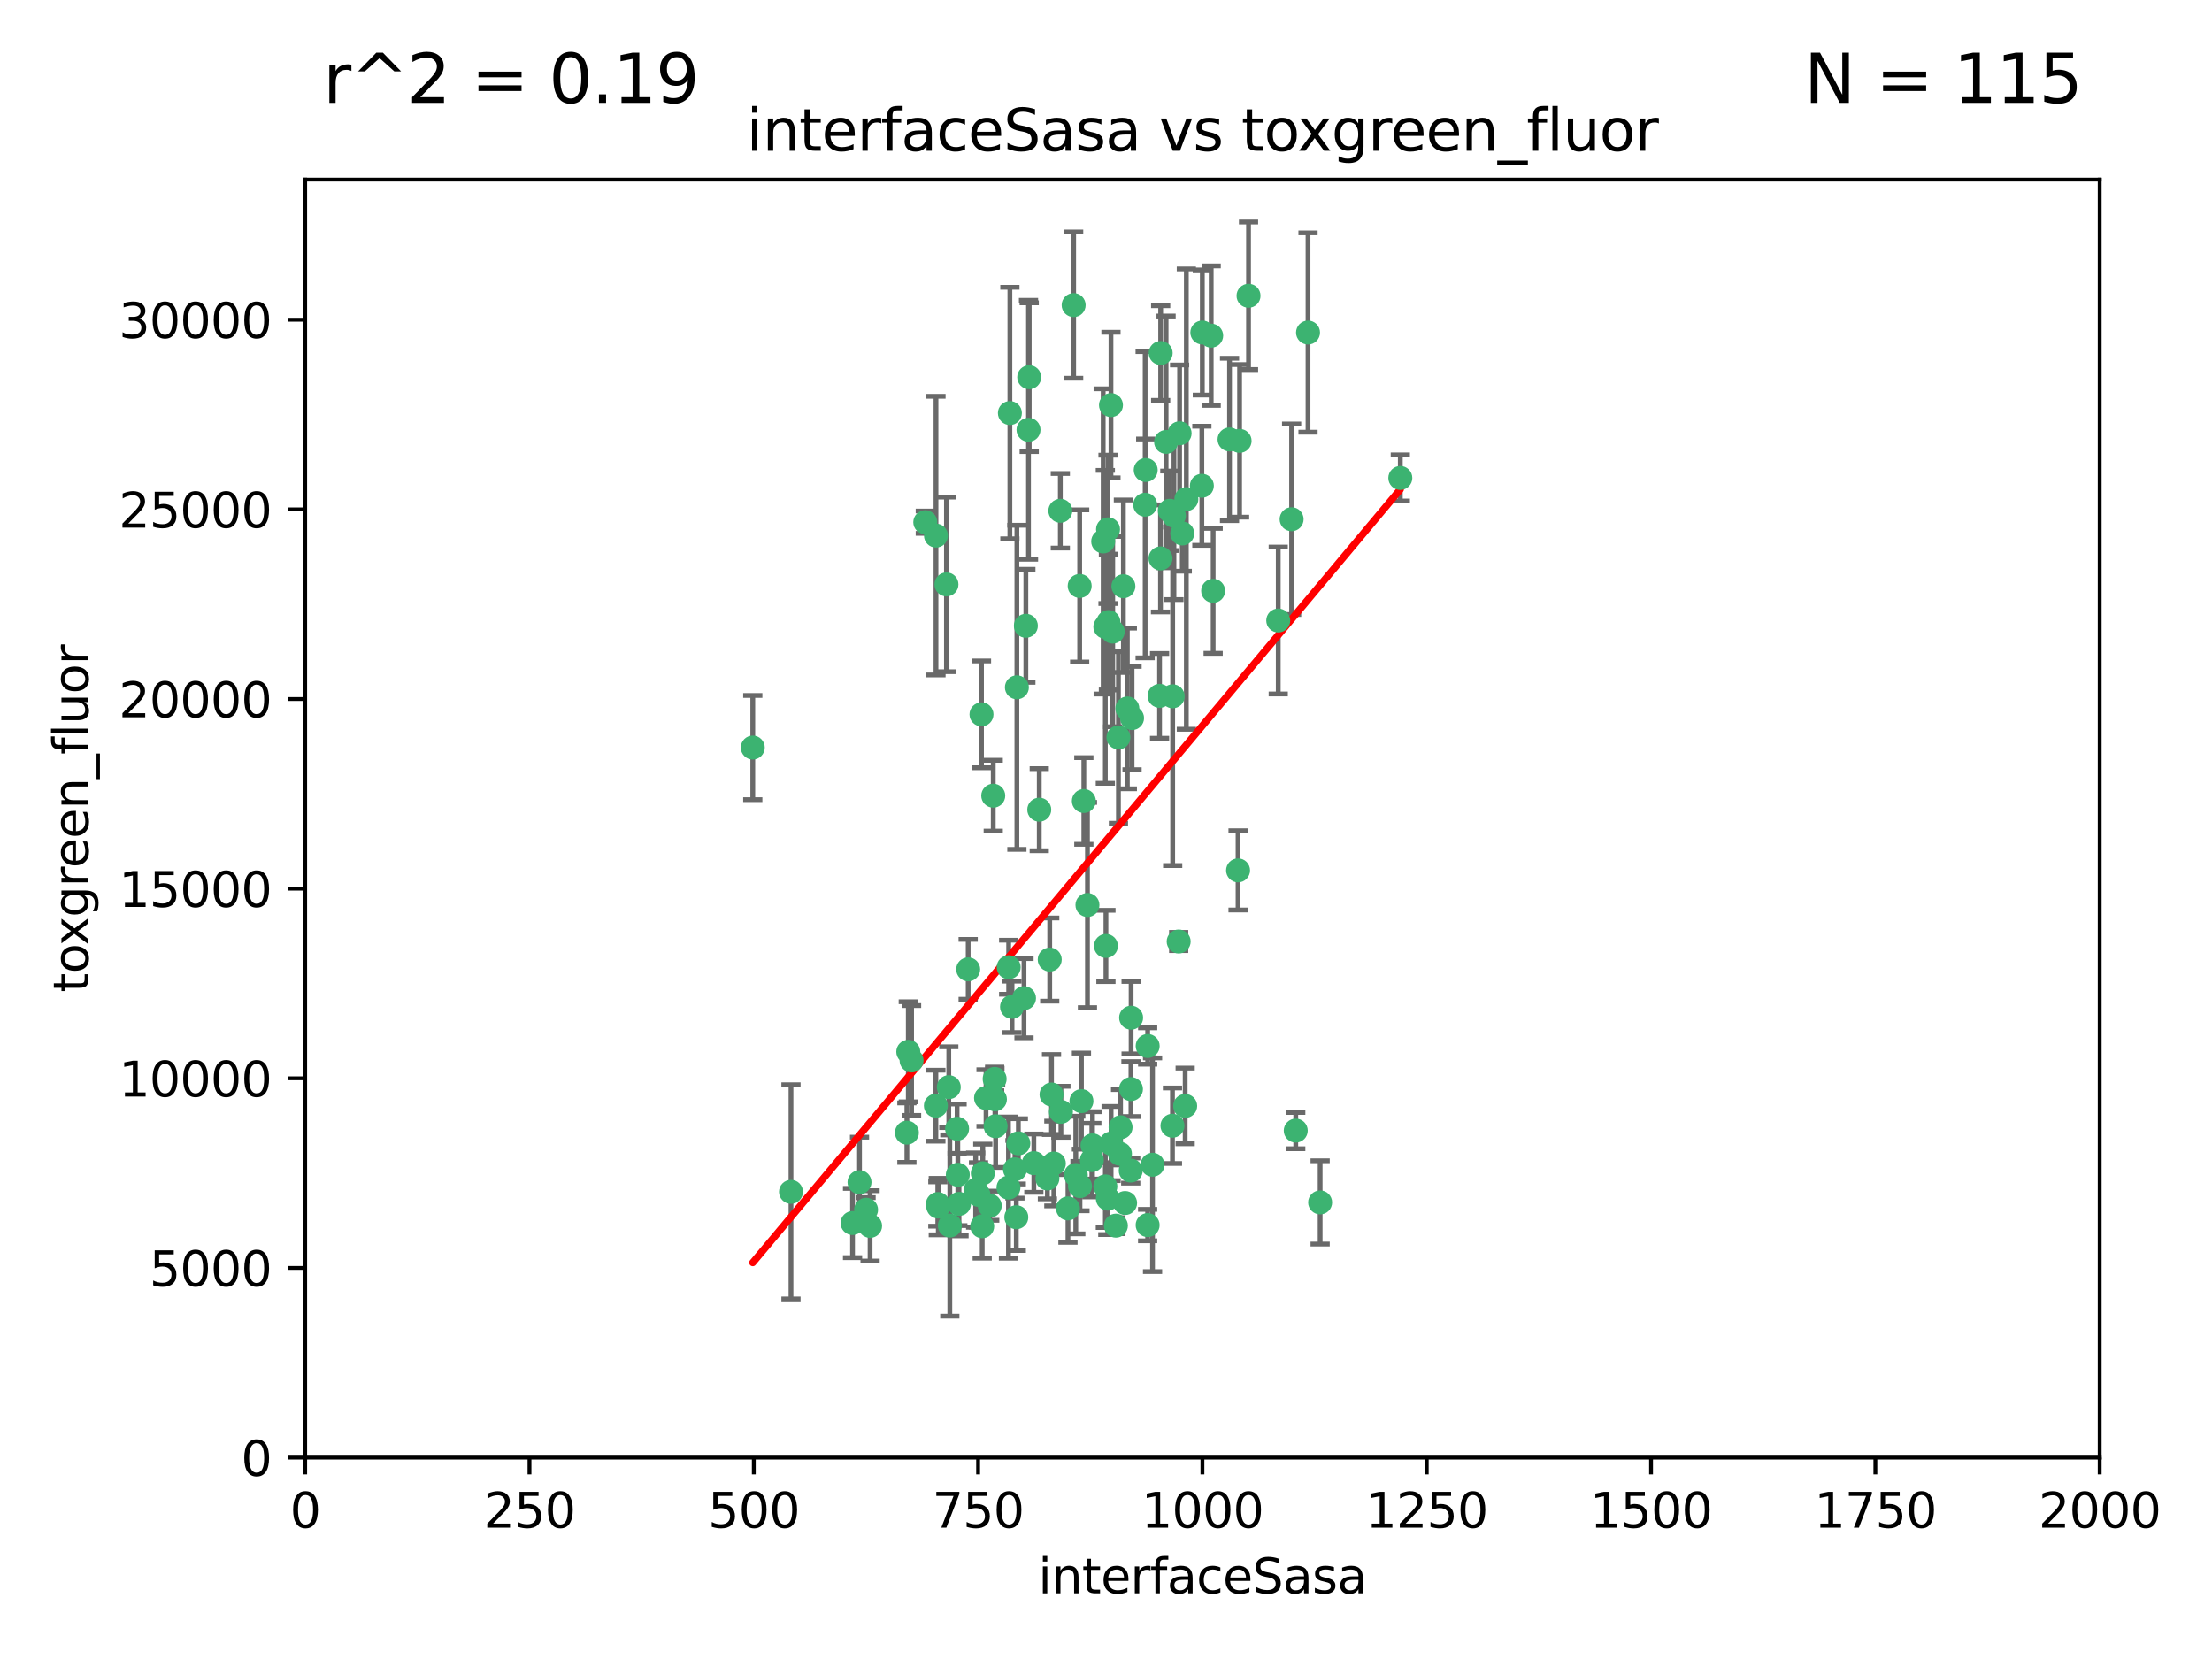 <?xml version="1.0" encoding="utf-8" standalone="no"?>
<!DOCTYPE svg PUBLIC "-//W3C//DTD SVG 1.1//EN"
  "http://www.w3.org/Graphics/SVG/1.1/DTD/svg11.dtd">
<svg xmlns:xlink="http://www.w3.org/1999/xlink" width="460.8pt" height="345.6pt" viewBox="0 0 460.8 345.6" xmlns="http://www.w3.org/2000/svg" version="1.1">
 <defs>
  <style type="text/css">*{stroke-linejoin: round; stroke-linecap: butt}</style>
 </defs>
 <g id="figure_1">
  <g id="patch_1">
   <path d="M 0 345.6 
L 460.8 345.6 
L 460.8 0 
L 0 0 
z
" style="fill: #ffffff"/>
  </g>
  <g id="axes_1">
   <g id="patch_2">
    <path d="M 63.571 303.64 
L 437.4 303.64 
L 437.4 37.411 
L 63.571 37.411 
z
" style="fill: #ffffff"/>
   </g>
   <g id="PathCollection_1">
    <defs>
     <path id="m832005767a" d="M 0 1.118 
C 0.297 1.118 0.581 1 0.791 0.791 
C 1 0.581 1.118 0.297 1.118 0 
C 1.118 -0.297 1 -0.581 0.791 -0.791 
C 0.581 -1 0.297 -1.118 0 -1.118 
C -0.297 -1.118 -0.581 -1 -0.791 -0.791 
C -1 -0.581 -1.118 -0.297 -1.118 0 
C -1.118 0.297 -1 0.581 -0.791 0.791 
C -0.581 1 -0.297 1.118 0 1.118 
z
" style="stroke: #3cb371"/>
    </defs>
    <g clip-path="url(#p185dd58435)">
     <use xlink:href="#m832005767a" x="243.693" y="106.407" style="fill: #3cb371; stroke: #3cb371"/>
     <use xlink:href="#m832005767a" x="272.484" y="69.276" style="fill: #3cb371; stroke: #3cb371"/>
     <use xlink:href="#m832005767a" x="231.435" y="84.387" style="fill: #3cb371; stroke: #3cb371"/>
     <use xlink:href="#m832005767a" x="242.914" y="92.058" style="fill: #3cb371; stroke: #3cb371"/>
     <use xlink:href="#m832005767a" x="266.28" y="129.266" style="fill: #3cb371; stroke: #3cb371"/>
     <use xlink:href="#m832005767a" x="269.065" y="108.167" style="fill: #3cb371; stroke: #3cb371"/>
     <use xlink:href="#m832005767a" x="220.886" y="106.409" style="fill: #3cb371; stroke: #3cb371"/>
     <use xlink:href="#m832005767a" x="214.404" y="78.577" style="fill: #3cb371; stroke: #3cb371"/>
     <use xlink:href="#m832005767a" x="241.787" y="73.544" style="fill: #3cb371; stroke: #3cb371"/>
     <use xlink:href="#m832005767a" x="252.721" y="123.084" style="fill: #3cb371; stroke: #3cb371"/>
     <use xlink:href="#m832005767a" x="252.312" y="69.92" style="fill: #3cb371; stroke: #3cb371"/>
     <use xlink:href="#m832005767a" x="258.229" y="91.842" style="fill: #3cb371; stroke: #3cb371"/>
     <use xlink:href="#m832005767a" x="223.66" y="63.561" style="fill: #3cb371; stroke: #3cb371"/>
     <use xlink:href="#m832005767a" x="232.987" y="153.62" style="fill: #3cb371; stroke: #3cb371"/>
     <use xlink:href="#m832005767a" x="241.557" y="144.96" style="fill: #3cb371; stroke: #3cb371"/>
     <use xlink:href="#m832005767a" x="247.136" y="103.972" style="fill: #3cb371; stroke: #3cb371"/>
     <use xlink:href="#m832005767a" x="246.284" y="111.129" style="fill: #3cb371; stroke: #3cb371"/>
     <use xlink:href="#m832005767a" x="244.553" y="107.43" style="fill: #3cb371; stroke: #3cb371"/>
     <use xlink:href="#m832005767a" x="250.368" y="101.196" style="fill: #3cb371; stroke: #3cb371"/>
     <use xlink:href="#m832005767a" x="210.378" y="86.045" style="fill: #3cb371; stroke: #3cb371"/>
     <use xlink:href="#m832005767a" x="256.134" y="91.543" style="fill: #3cb371; stroke: #3cb371"/>
     <use xlink:href="#m832005767a" x="234.02" y="122.124" style="fill: #3cb371; stroke: #3cb371"/>
     <use xlink:href="#m832005767a" x="216.495" y="168.674" style="fill: #3cb371; stroke: #3cb371"/>
     <use xlink:href="#m832005767a" x="238.555" y="105.145" style="fill: #3cb371; stroke: #3cb371"/>
     <use xlink:href="#m832005767a" x="230.261" y="130.584" style="fill: #3cb371; stroke: #3cb371"/>
     <use xlink:href="#m832005767a" x="238.669" y="97.916" style="fill: #3cb371; stroke: #3cb371"/>
     <use xlink:href="#m832005767a" x="241.753" y="116.33" style="fill: #3cb371; stroke: #3cb371"/>
     <use xlink:href="#m832005767a" x="245.731" y="90.261" style="fill: #3cb371; stroke: #3cb371"/>
     <use xlink:href="#m832005767a" x="269.927" y="235.524" style="fill: #3cb371; stroke: #3cb371"/>
     <use xlink:href="#m832005767a" x="240.095" y="242.64" style="fill: #3cb371; stroke: #3cb371"/>
     <use xlink:href="#m832005767a" x="214.256" y="89.534" style="fill: #3cb371; stroke: #3cb371"/>
     <use xlink:href="#m832005767a" x="291.711" y="99.569" style="fill: #3cb371; stroke: #3cb371"/>
     <use xlink:href="#m832005767a" x="224.916" y="122.066" style="fill: #3cb371; stroke: #3cb371"/>
     <use xlink:href="#m832005767a" x="260.091" y="61.614" style="fill: #3cb371; stroke: #3cb371"/>
     <use xlink:href="#m832005767a" x="250.465" y="69.268" style="fill: #3cb371; stroke: #3cb371"/>
     <use xlink:href="#m832005767a" x="244.243" y="234.509" style="fill: #3cb371; stroke: #3cb371"/>
     <use xlink:href="#m832005767a" x="204.462" y="148.819" style="fill: #3cb371; stroke: #3cb371"/>
     <use xlink:href="#m832005767a" x="218.677" y="199.895" style="fill: #3cb371; stroke: #3cb371"/>
     <use xlink:href="#m832005767a" x="201.688" y="201.933" style="fill: #3cb371; stroke: #3cb371"/>
     <use xlink:href="#m832005767a" x="224.979" y="247.086" style="fill: #3cb371; stroke: #3cb371"/>
     <use xlink:href="#m832005767a" x="194.981" y="111.579" style="fill: #3cb371; stroke: #3cb371"/>
     <use xlink:href="#m832005767a" x="204.731" y="244.417" style="fill: #3cb371; stroke: #3cb371"/>
     <use xlink:href="#m832005767a" x="231.802" y="131.576" style="fill: #3cb371; stroke: #3cb371"/>
     <use xlink:href="#m832005767a" x="210.123" y="201.492" style="fill: #3cb371; stroke: #3cb371"/>
     <use xlink:href="#m832005767a" x="192.753" y="108.788" style="fill: #3cb371; stroke: #3cb371"/>
     <use xlink:href="#m832005767a" x="230.822" y="110.277" style="fill: #3cb371; stroke: #3cb371"/>
     <use xlink:href="#m832005767a" x="229.813" y="112.79" style="fill: #3cb371; stroke: #3cb371"/>
     <use xlink:href="#m832005767a" x="275.007" y="250.485" style="fill: #3cb371; stroke: #3cb371"/>
     <use xlink:href="#m832005767a" x="219.534" y="242.381" style="fill: #3cb371; stroke: #3cb371"/>
     <use xlink:href="#m832005767a" x="179.053" y="246.279" style="fill: #3cb371; stroke: #3cb371"/>
     <use xlink:href="#m832005767a" x="230.901" y="129.589" style="fill: #3cb371; stroke: #3cb371"/>
     <use xlink:href="#m832005767a" x="234.375" y="250.612" style="fill: #3cb371; stroke: #3cb371"/>
     <use xlink:href="#m832005767a" x="212.14" y="238.185" style="fill: #3cb371; stroke: #3cb371"/>
     <use xlink:href="#m832005767a" x="239.071" y="255.21" style="fill: #3cb371; stroke: #3cb371"/>
     <use xlink:href="#m832005767a" x="213.706" y="130.365" style="fill: #3cb371; stroke: #3cb371"/>
     <use xlink:href="#m832005767a" x="206.91" y="165.758" style="fill: #3cb371; stroke: #3cb371"/>
     <use xlink:href="#m832005767a" x="235.596" y="226.876" style="fill: #3cb371; stroke: #3cb371"/>
     <use xlink:href="#m832005767a" x="195.372" y="250.823" style="fill: #3cb371; stroke: #3cb371"/>
     <use xlink:href="#m832005767a" x="226.534" y="188.53" style="fill: #3cb371; stroke: #3cb371"/>
     <use xlink:href="#m832005767a" x="230.779" y="249.694" style="fill: #3cb371; stroke: #3cb371"/>
     <use xlink:href="#m832005767a" x="210.08" y="247.401" style="fill: #3cb371; stroke: #3cb371"/>
     <use xlink:href="#m832005767a" x="224.106" y="244.785" style="fill: #3cb371; stroke: #3cb371"/>
     <use xlink:href="#m832005767a" x="211.714" y="253.571" style="fill: #3cb371; stroke: #3cb371"/>
     <use xlink:href="#m832005767a" x="203.841" y="248.914" style="fill: #3cb371; stroke: #3cb371"/>
     <use xlink:href="#m832005767a" x="189.211" y="219.109" style="fill: #3cb371; stroke: #3cb371"/>
     <use xlink:href="#m832005767a" x="188.922" y="235.955" style="fill: #3cb371; stroke: #3cb371"/>
     <use xlink:href="#m832005767a" x="203.241" y="247.916" style="fill: #3cb371; stroke: #3cb371"/>
     <use xlink:href="#m832005767a" x="211.835" y="143.182" style="fill: #3cb371; stroke: #3cb371"/>
     <use xlink:href="#m832005767a" x="219.05" y="228.009" style="fill: #3cb371; stroke: #3cb371"/>
     <use xlink:href="#m832005767a" x="199.379" y="235.133" style="fill: #3cb371; stroke: #3cb371"/>
     <use xlink:href="#m832005767a" x="233.433" y="234.83" style="fill: #3cb371; stroke: #3cb371"/>
     <use xlink:href="#m832005767a" x="245.536" y="196.128" style="fill: #3cb371; stroke: #3cb371"/>
     <use xlink:href="#m832005767a" x="215.37" y="242.305" style="fill: #3cb371; stroke: #3cb371"/>
     <use xlink:href="#m832005767a" x="207.258" y="229.002" style="fill: #3cb371; stroke: #3cb371"/>
     <use xlink:href="#m832005767a" x="195.462" y="251.353" style="fill: #3cb371; stroke: #3cb371"/>
     <use xlink:href="#m832005767a" x="206.181" y="251.172" style="fill: #3cb371; stroke: #3cb371"/>
     <use xlink:href="#m832005767a" x="244.288" y="145.054" style="fill: #3cb371; stroke: #3cb371"/>
     <use xlink:href="#m832005767a" x="239.078" y="217.901" style="fill: #3cb371; stroke: #3cb371"/>
     <use xlink:href="#m832005767a" x="227.45" y="241.673" style="fill: #3cb371; stroke: #3cb371"/>
     <use xlink:href="#m832005767a" x="233.306" y="240.362" style="fill: #3cb371; stroke: #3cb371"/>
     <use xlink:href="#m832005767a" x="213.318" y="207.934" style="fill: #3cb371; stroke: #3cb371"/>
     <use xlink:href="#m832005767a" x="232.458" y="255.328" style="fill: #3cb371; stroke: #3cb371"/>
     <use xlink:href="#m832005767a" x="222.475" y="251.737" style="fill: #3cb371; stroke: #3cb371"/>
     <use xlink:href="#m832005767a" x="235.826" y="149.585" style="fill: #3cb371; stroke: #3cb371"/>
     <use xlink:href="#m832005767a" x="230.385" y="197.058" style="fill: #3cb371; stroke: #3cb371"/>
     <use xlink:href="#m832005767a" x="246.891" y="230.391" style="fill: #3cb371; stroke: #3cb371"/>
     <use xlink:href="#m832005767a" x="204.611" y="255.455" style="fill: #3cb371; stroke: #3cb371"/>
     <use xlink:href="#m832005767a" x="257.91" y="181.315" style="fill: #3cb371; stroke: #3cb371"/>
     <use xlink:href="#m832005767a" x="194.959" y="230.336" style="fill: #3cb371; stroke: #3cb371"/>
     <use xlink:href="#m832005767a" x="218.192" y="245.498" style="fill: #3cb371; stroke: #3cb371"/>
     <use xlink:href="#m832005767a" x="177.602" y="254.778" style="fill: #3cb371; stroke: #3cb371"/>
     <use xlink:href="#m832005767a" x="189.899" y="220.92" style="fill: #3cb371; stroke: #3cb371"/>
     <use xlink:href="#m832005767a" x="227.589" y="238.601" style="fill: #3cb371; stroke: #3cb371"/>
     <use xlink:href="#m832005767a" x="210.824" y="209.744" style="fill: #3cb371; stroke: #3cb371"/>
     <use xlink:href="#m832005767a" x="180.421" y="252.012" style="fill: #3cb371; stroke: #3cb371"/>
     <use xlink:href="#m832005767a" x="197.864" y="255.301" style="fill: #3cb371; stroke: #3cb371"/>
     <use xlink:href="#m832005767a" x="199.781" y="250.797" style="fill: #3cb371; stroke: #3cb371"/>
     <use xlink:href="#m832005767a" x="231.463" y="238.222" style="fill: #3cb371; stroke: #3cb371"/>
     <use xlink:href="#m832005767a" x="205.407" y="228.737" style="fill: #3cb371; stroke: #3cb371"/>
     <use xlink:href="#m832005767a" x="235.63" y="212.005" style="fill: #3cb371; stroke: #3cb371"/>
     <use xlink:href="#m832005767a" x="234.846" y="147.587" style="fill: #3cb371; stroke: #3cb371"/>
     <use xlink:href="#m832005767a" x="197.163" y="121.744" style="fill: #3cb371; stroke: #3cb371"/>
     <use xlink:href="#m832005767a" x="181.256" y="255.376" style="fill: #3cb371; stroke: #3cb371"/>
     <use xlink:href="#m832005767a" x="225.284" y="229.381" style="fill: #3cb371; stroke: #3cb371"/>
     <use xlink:href="#m832005767a" x="225.785" y="166.862" style="fill: #3cb371; stroke: #3cb371"/>
     <use xlink:href="#m832005767a" x="221.011" y="231.609" style="fill: #3cb371; stroke: #3cb371"/>
     <use xlink:href="#m832005767a" x="211.432" y="243.591" style="fill: #3cb371; stroke: #3cb371"/>
     <use xlink:href="#m832005767a" x="199.529" y="244.726" style="fill: #3cb371; stroke: #3cb371"/>
     <use xlink:href="#m832005767a" x="235.549" y="243.853" style="fill: #3cb371; stroke: #3cb371"/>
     <use xlink:href="#m832005767a" x="197.651" y="226.477" style="fill: #3cb371; stroke: #3cb371"/>
     <use xlink:href="#m832005767a" x="207.406" y="234.61" style="fill: #3cb371; stroke: #3cb371"/>
     <use xlink:href="#m832005767a" x="207.202" y="224.762" style="fill: #3cb371; stroke: #3cb371"/>
     <use xlink:href="#m832005767a" x="156.817" y="155.731" style="fill: #3cb371; stroke: #3cb371"/>
     <use xlink:href="#m832005767a" x="164.776" y="248.284" style="fill: #3cb371; stroke: #3cb371"/>
     <use xlink:href="#m832005767a" x="230.263" y="247.152" style="fill: #3cb371; stroke: #3cb371"/>
    </g>
   </g>
   <g id="matplotlib.axis_1">
    <g id="xtick_1">
     <g id="line2d_1">
      <defs>
       <path id="m5f4df99c43" d="M 0 0 
L 0 3.5 
" style="stroke: #000000; stroke-width: 0.8"/>
      </defs>
      <g>
       <use xlink:href="#m5f4df99c43" x="63.571" y="303.64" style="stroke: #000000; stroke-width: 0.8"/>
      </g>
     </g>
     <g id="text_1">
      <!-- 0 -->
      <g transform="translate(60.39 318.238)scale(0.1 -0.1)">
       <defs>
        <path id="DejaVuSans-30" d="M 2034 4250 
Q 1547 4250 1301 3770 
Q 1056 3291 1056 2328 
Q 1056 1369 1301 889 
Q 1547 409 2034 409 
Q 2525 409 2770 889 
Q 3016 1369 3016 2328 
Q 3016 3291 2770 3770 
Q 2525 4250 2034 4250 
z
M 2034 4750 
Q 2819 4750 3233 4129 
Q 3647 3509 3647 2328 
Q 3647 1150 3233 529 
Q 2819 -91 2034 -91 
Q 1250 -91 836 529 
Q 422 1150 422 2328 
Q 422 3509 836 4129 
Q 1250 4750 2034 4750 
z
" transform="scale(0.016)"/>
       </defs>
       <use xlink:href="#DejaVuSans-30"/>
      </g>
     </g>
    </g>
    <g id="xtick_2">
     <g id="line2d_2">
      <g>
       <use xlink:href="#m5f4df99c43" x="110.3" y="303.64" style="stroke: #000000; stroke-width: 0.8"/>
      </g>
     </g>
     <g id="text_2">
      <!-- 250 -->
      <g transform="translate(100.756 318.238)scale(0.1 -0.1)">
       <defs>
        <path id="DejaVuSans-32" d="M 1228 531 
L 3431 531 
L 3431 0 
L 469 0 
L 469 531 
Q 828 903 1448 1529 
Q 2069 2156 2228 2338 
Q 2531 2678 2651 2914 
Q 2772 3150 2772 3378 
Q 2772 3750 2511 3984 
Q 2250 4219 1831 4219 
Q 1534 4219 1204 4116 
Q 875 4013 500 3803 
L 500 4441 
Q 881 4594 1212 4672 
Q 1544 4750 1819 4750 
Q 2544 4750 2975 4387 
Q 3406 4025 3406 3419 
Q 3406 3131 3298 2873 
Q 3191 2616 2906 2266 
Q 2828 2175 2409 1742 
Q 1991 1309 1228 531 
z
" transform="scale(0.016)"/>
        <path id="DejaVuSans-35" d="M 691 4666 
L 3169 4666 
L 3169 4134 
L 1269 4134 
L 1269 2991 
Q 1406 3038 1543 3061 
Q 1681 3084 1819 3084 
Q 2600 3084 3056 2656 
Q 3513 2228 3513 1497 
Q 3513 744 3044 326 
Q 2575 -91 1722 -91 
Q 1428 -91 1123 -41 
Q 819 9 494 109 
L 494 744 
Q 775 591 1075 516 
Q 1375 441 1709 441 
Q 2250 441 2565 725 
Q 2881 1009 2881 1497 
Q 2881 1984 2565 2268 
Q 2250 2553 1709 2553 
Q 1456 2553 1204 2497 
Q 953 2441 691 2322 
L 691 4666 
z
" transform="scale(0.016)"/>
       </defs>
       <use xlink:href="#DejaVuSans-32"/>
       <use xlink:href="#DejaVuSans-35" x="63.623"/>
       <use xlink:href="#DejaVuSans-30" x="127.246"/>
      </g>
     </g>
    </g>
    <g id="xtick_3">
     <g id="line2d_3">
      <g>
       <use xlink:href="#m5f4df99c43" x="157.028" y="303.64" style="stroke: #000000; stroke-width: 0.8"/>
      </g>
     </g>
     <g id="text_3">
      <!-- 500 -->
      <g transform="translate(147.485 318.238)scale(0.1 -0.1)">
       <use xlink:href="#DejaVuSans-35"/>
       <use xlink:href="#DejaVuSans-30" x="63.623"/>
       <use xlink:href="#DejaVuSans-30" x="127.246"/>
      </g>
     </g>
    </g>
    <g id="xtick_4">
     <g id="line2d_4">
      <g>
       <use xlink:href="#m5f4df99c43" x="203.757" y="303.64" style="stroke: #000000; stroke-width: 0.8"/>
      </g>
     </g>
     <g id="text_4">
      <!-- 750 -->
      <g transform="translate(194.213 318.238)scale(0.1 -0.1)">
       <defs>
        <path id="DejaVuSans-37" d="M 525 4666 
L 3525 4666 
L 3525 4397 
L 1831 0 
L 1172 0 
L 2766 4134 
L 525 4134 
L 525 4666 
z
" transform="scale(0.016)"/>
       </defs>
       <use xlink:href="#DejaVuSans-37"/>
       <use xlink:href="#DejaVuSans-35" x="63.623"/>
       <use xlink:href="#DejaVuSans-30" x="127.246"/>
      </g>
     </g>
    </g>
    <g id="xtick_5">
     <g id="line2d_5">
      <g>
       <use xlink:href="#m5f4df99c43" x="250.486" y="303.64" style="stroke: #000000; stroke-width: 0.8"/>
      </g>
     </g>
     <g id="text_5">
      <!-- 1000 -->
      <g transform="translate(237.761 318.238)scale(0.1 -0.1)">
       <defs>
        <path id="DejaVuSans-31" d="M 794 531 
L 1825 531 
L 1825 4091 
L 703 3866 
L 703 4441 
L 1819 4666 
L 2450 4666 
L 2450 531 
L 3481 531 
L 3481 0 
L 794 0 
L 794 531 
z
" transform="scale(0.016)"/>
       </defs>
       <use xlink:href="#DejaVuSans-31"/>
       <use xlink:href="#DejaVuSans-30" x="63.623"/>
       <use xlink:href="#DejaVuSans-30" x="127.246"/>
       <use xlink:href="#DejaVuSans-30" x="190.869"/>
      </g>
     </g>
    </g>
    <g id="xtick_6">
     <g id="line2d_6">
      <g>
       <use xlink:href="#m5f4df99c43" x="297.214" y="303.64" style="stroke: #000000; stroke-width: 0.8"/>
      </g>
     </g>
     <g id="text_6">
      <!-- 1250 -->
      <g transform="translate(284.489 318.238)scale(0.1 -0.1)">
       <use xlink:href="#DejaVuSans-31"/>
       <use xlink:href="#DejaVuSans-32" x="63.623"/>
       <use xlink:href="#DejaVuSans-35" x="127.246"/>
       <use xlink:href="#DejaVuSans-30" x="190.869"/>
      </g>
     </g>
    </g>
    <g id="xtick_7">
     <g id="line2d_7">
      <g>
       <use xlink:href="#m5f4df99c43" x="343.943" y="303.64" style="stroke: #000000; stroke-width: 0.8"/>
      </g>
     </g>
     <g id="text_7">
      <!-- 1500 -->
      <g transform="translate(331.218 318.238)scale(0.1 -0.1)">
       <use xlink:href="#DejaVuSans-31"/>
       <use xlink:href="#DejaVuSans-35" x="63.623"/>
       <use xlink:href="#DejaVuSans-30" x="127.246"/>
       <use xlink:href="#DejaVuSans-30" x="190.869"/>
      </g>
     </g>
    </g>
    <g id="xtick_8">
     <g id="line2d_8">
      <g>
       <use xlink:href="#m5f4df99c43" x="390.671" y="303.64" style="stroke: #000000; stroke-width: 0.8"/>
      </g>
     </g>
     <g id="text_8">
      <!-- 1750 -->
      <g transform="translate(377.946 318.238)scale(0.1 -0.1)">
       <use xlink:href="#DejaVuSans-31"/>
       <use xlink:href="#DejaVuSans-37" x="63.623"/>
       <use xlink:href="#DejaVuSans-35" x="127.246"/>
       <use xlink:href="#DejaVuSans-30" x="190.869"/>
      </g>
     </g>
    </g>
    <g id="xtick_9">
     <g id="line2d_9">
      <g>
       <use xlink:href="#m5f4df99c43" x="437.4" y="303.64" style="stroke: #000000; stroke-width: 0.8"/>
      </g>
     </g>
     <g id="text_9">
      <!-- 2000 -->
      <g transform="translate(424.675 318.238)scale(0.1 -0.1)">
       <use xlink:href="#DejaVuSans-32"/>
       <use xlink:href="#DejaVuSans-30" x="63.623"/>
       <use xlink:href="#DejaVuSans-30" x="127.246"/>
       <use xlink:href="#DejaVuSans-30" x="190.869"/>
      </g>
     </g>
    </g>
    <g id="text_10">
     <!-- interfaceSasa -->
     <g transform="translate(216.279 331.917)scale(0.1 -0.1)">
      <defs>
       <path id="DejaVuSans-69" d="M 603 3500 
L 1178 3500 
L 1178 0 
L 603 0 
L 603 3500 
z
M 603 4863 
L 1178 4863 
L 1178 4134 
L 603 4134 
L 603 4863 
z
" transform="scale(0.016)"/>
       <path id="DejaVuSans-6e" d="M 3513 2113 
L 3513 0 
L 2938 0 
L 2938 2094 
Q 2938 2591 2744 2837 
Q 2550 3084 2163 3084 
Q 1697 3084 1428 2787 
Q 1159 2491 1159 1978 
L 1159 0 
L 581 0 
L 581 3500 
L 1159 3500 
L 1159 2956 
Q 1366 3272 1645 3428 
Q 1925 3584 2291 3584 
Q 2894 3584 3203 3211 
Q 3513 2838 3513 2113 
z
" transform="scale(0.016)"/>
       <path id="DejaVuSans-74" d="M 1172 4494 
L 1172 3500 
L 2356 3500 
L 2356 3053 
L 1172 3053 
L 1172 1153 
Q 1172 725 1289 603 
Q 1406 481 1766 481 
L 2356 481 
L 2356 0 
L 1766 0 
Q 1100 0 847 248 
Q 594 497 594 1153 
L 594 3053 
L 172 3053 
L 172 3500 
L 594 3500 
L 594 4494 
L 1172 4494 
z
" transform="scale(0.016)"/>
       <path id="DejaVuSans-65" d="M 3597 1894 
L 3597 1613 
L 953 1613 
Q 991 1019 1311 708 
Q 1631 397 2203 397 
Q 2534 397 2845 478 
Q 3156 559 3463 722 
L 3463 178 
Q 3153 47 2828 -22 
Q 2503 -91 2169 -91 
Q 1331 -91 842 396 
Q 353 884 353 1716 
Q 353 2575 817 3079 
Q 1281 3584 2069 3584 
Q 2775 3584 3186 3129 
Q 3597 2675 3597 1894 
z
M 3022 2063 
Q 3016 2534 2758 2815 
Q 2500 3097 2075 3097 
Q 1594 3097 1305 2825 
Q 1016 2553 972 2059 
L 3022 2063 
z
" transform="scale(0.016)"/>
       <path id="DejaVuSans-72" d="M 2631 2963 
Q 2534 3019 2420 3045 
Q 2306 3072 2169 3072 
Q 1681 3072 1420 2755 
Q 1159 2438 1159 1844 
L 1159 0 
L 581 0 
L 581 3500 
L 1159 3500 
L 1159 2956 
Q 1341 3275 1631 3429 
Q 1922 3584 2338 3584 
Q 2397 3584 2469 3576 
Q 2541 3569 2628 3553 
L 2631 2963 
z
" transform="scale(0.016)"/>
       <path id="DejaVuSans-66" d="M 2375 4863 
L 2375 4384 
L 1825 4384 
Q 1516 4384 1395 4259 
Q 1275 4134 1275 3809 
L 1275 3500 
L 2222 3500 
L 2222 3053 
L 1275 3053 
L 1275 0 
L 697 0 
L 697 3053 
L 147 3053 
L 147 3500 
L 697 3500 
L 697 3744 
Q 697 4328 969 4595 
Q 1241 4863 1831 4863 
L 2375 4863 
z
" transform="scale(0.016)"/>
       <path id="DejaVuSans-61" d="M 2194 1759 
Q 1497 1759 1228 1600 
Q 959 1441 959 1056 
Q 959 750 1161 570 
Q 1363 391 1709 391 
Q 2188 391 2477 730 
Q 2766 1069 2766 1631 
L 2766 1759 
L 2194 1759 
z
M 3341 1997 
L 3341 0 
L 2766 0 
L 2766 531 
Q 2569 213 2275 61 
Q 1981 -91 1556 -91 
Q 1019 -91 701 211 
Q 384 513 384 1019 
Q 384 1609 779 1909 
Q 1175 2209 1959 2209 
L 2766 2209 
L 2766 2266 
Q 2766 2663 2505 2880 
Q 2244 3097 1772 3097 
Q 1472 3097 1187 3025 
Q 903 2953 641 2809 
L 641 3341 
Q 956 3463 1253 3523 
Q 1550 3584 1831 3584 
Q 2591 3584 2966 3190 
Q 3341 2797 3341 1997 
z
" transform="scale(0.016)"/>
       <path id="DejaVuSans-63" d="M 3122 3366 
L 3122 2828 
Q 2878 2963 2633 3030 
Q 2388 3097 2138 3097 
Q 1578 3097 1268 2742 
Q 959 2388 959 1747 
Q 959 1106 1268 751 
Q 1578 397 2138 397 
Q 2388 397 2633 464 
Q 2878 531 3122 666 
L 3122 134 
Q 2881 22 2623 -34 
Q 2366 -91 2075 -91 
Q 1284 -91 818 406 
Q 353 903 353 1747 
Q 353 2603 823 3093 
Q 1294 3584 2113 3584 
Q 2378 3584 2631 3529 
Q 2884 3475 3122 3366 
z
" transform="scale(0.016)"/>
       <path id="DejaVuSans-53" d="M 3425 4513 
L 3425 3897 
Q 3066 4069 2747 4153 
Q 2428 4238 2131 4238 
Q 1616 4238 1336 4038 
Q 1056 3838 1056 3469 
Q 1056 3159 1242 3001 
Q 1428 2844 1947 2747 
L 2328 2669 
Q 3034 2534 3370 2195 
Q 3706 1856 3706 1288 
Q 3706 609 3251 259 
Q 2797 -91 1919 -91 
Q 1588 -91 1214 -16 
Q 841 59 441 206 
L 441 856 
Q 825 641 1194 531 
Q 1563 422 1919 422 
Q 2459 422 2753 634 
Q 3047 847 3047 1241 
Q 3047 1584 2836 1778 
Q 2625 1972 2144 2069 
L 1759 2144 
Q 1053 2284 737 2584 
Q 422 2884 422 3419 
Q 422 4038 858 4394 
Q 1294 4750 2059 4750 
Q 2388 4750 2728 4690 
Q 3069 4631 3425 4513 
z
" transform="scale(0.016)"/>
       <path id="DejaVuSans-73" d="M 2834 3397 
L 2834 2853 
Q 2591 2978 2328 3040 
Q 2066 3103 1784 3103 
Q 1356 3103 1142 2972 
Q 928 2841 928 2578 
Q 928 2378 1081 2264 
Q 1234 2150 1697 2047 
L 1894 2003 
Q 2506 1872 2764 1633 
Q 3022 1394 3022 966 
Q 3022 478 2636 193 
Q 2250 -91 1575 -91 
Q 1294 -91 989 -36 
Q 684 19 347 128 
L 347 722 
Q 666 556 975 473 
Q 1284 391 1588 391 
Q 1994 391 2212 530 
Q 2431 669 2431 922 
Q 2431 1156 2273 1281 
Q 2116 1406 1581 1522 
L 1381 1569 
Q 847 1681 609 1914 
Q 372 2147 372 2553 
Q 372 3047 722 3315 
Q 1072 3584 1716 3584 
Q 2034 3584 2315 3537 
Q 2597 3491 2834 3397 
z
" transform="scale(0.016)"/>
      </defs>
      <use xlink:href="#DejaVuSans-69"/>
      <use xlink:href="#DejaVuSans-6e" x="27.783"/>
      <use xlink:href="#DejaVuSans-74" x="91.162"/>
      <use xlink:href="#DejaVuSans-65" x="130.371"/>
      <use xlink:href="#DejaVuSans-72" x="191.895"/>
      <use xlink:href="#DejaVuSans-66" x="233.008"/>
      <use xlink:href="#DejaVuSans-61" x="268.213"/>
      <use xlink:href="#DejaVuSans-63" x="329.492"/>
      <use xlink:href="#DejaVuSans-65" x="384.473"/>
      <use xlink:href="#DejaVuSans-53" x="445.996"/>
      <use xlink:href="#DejaVuSans-61" x="509.473"/>
      <use xlink:href="#DejaVuSans-73" x="570.752"/>
      <use xlink:href="#DejaVuSans-61" x="622.852"/>
     </g>
    </g>
   </g>
   <g id="matplotlib.axis_2">
    <g id="ytick_1">
     <g id="line2d_10">
      <defs>
       <path id="mc6a06e1478" d="M 0 0 
L -3.5 0 
" style="stroke: #000000; stroke-width: 0.8"/>
      </defs>
      <g>
       <use xlink:href="#mc6a06e1478" x="63.571" y="303.64" style="stroke: #000000; stroke-width: 0.8"/>
      </g>
     </g>
     <g id="text_11">
      <!-- 0 -->
      <g transform="translate(50.209 307.439)scale(0.1 -0.1)">
       <use xlink:href="#DejaVuSans-30"/>
      </g>
     </g>
    </g>
    <g id="ytick_2">
     <g id="line2d_11">
      <g>
       <use xlink:href="#mc6a06e1478" x="63.571" y="264.135" style="stroke: #000000; stroke-width: 0.8"/>
      </g>
     </g>
     <g id="text_12">
      <!-- 5000 -->
      <g transform="translate(31.121 267.934)scale(0.1 -0.1)">
       <use xlink:href="#DejaVuSans-35"/>
       <use xlink:href="#DejaVuSans-30" x="63.623"/>
       <use xlink:href="#DejaVuSans-30" x="127.246"/>
       <use xlink:href="#DejaVuSans-30" x="190.869"/>
      </g>
     </g>
    </g>
    <g id="ytick_3">
     <g id="line2d_12">
      <g>
       <use xlink:href="#mc6a06e1478" x="63.571" y="224.63" style="stroke: #000000; stroke-width: 0.8"/>
      </g>
     </g>
     <g id="text_13">
      <!-- 10000 -->
      <g transform="translate(24.759 228.429)scale(0.1 -0.1)">
       <use xlink:href="#DejaVuSans-31"/>
       <use xlink:href="#DejaVuSans-30" x="63.623"/>
       <use xlink:href="#DejaVuSans-30" x="127.246"/>
       <use xlink:href="#DejaVuSans-30" x="190.869"/>
       <use xlink:href="#DejaVuSans-30" x="254.492"/>
      </g>
     </g>
    </g>
    <g id="ytick_4">
     <g id="line2d_13">
      <g>
       <use xlink:href="#mc6a06e1478" x="63.571" y="185.125" style="stroke: #000000; stroke-width: 0.8"/>
      </g>
     </g>
     <g id="text_14">
      <!-- 15000 -->
      <g transform="translate(24.759 188.924)scale(0.1 -0.1)">
       <use xlink:href="#DejaVuSans-31"/>
       <use xlink:href="#DejaVuSans-35" x="63.623"/>
       <use xlink:href="#DejaVuSans-30" x="127.246"/>
       <use xlink:href="#DejaVuSans-30" x="190.869"/>
       <use xlink:href="#DejaVuSans-30" x="254.492"/>
      </g>
     </g>
    </g>
    <g id="ytick_5">
     <g id="line2d_14">
      <g>
       <use xlink:href="#mc6a06e1478" x="63.571" y="145.62" style="stroke: #000000; stroke-width: 0.8"/>
      </g>
     </g>
     <g id="text_15">
      <!-- 20000 -->
      <g transform="translate(24.759 149.419)scale(0.1 -0.1)">
       <use xlink:href="#DejaVuSans-32"/>
       <use xlink:href="#DejaVuSans-30" x="63.623"/>
       <use xlink:href="#DejaVuSans-30" x="127.246"/>
       <use xlink:href="#DejaVuSans-30" x="190.869"/>
       <use xlink:href="#DejaVuSans-30" x="254.492"/>
      </g>
     </g>
    </g>
    <g id="ytick_6">
     <g id="line2d_15">
      <g>
       <use xlink:href="#mc6a06e1478" x="63.571" y="106.115" style="stroke: #000000; stroke-width: 0.8"/>
      </g>
     </g>
     <g id="text_16">
      <!-- 25000 -->
      <g transform="translate(24.759 109.914)scale(0.1 -0.1)">
       <use xlink:href="#DejaVuSans-32"/>
       <use xlink:href="#DejaVuSans-35" x="63.623"/>
       <use xlink:href="#DejaVuSans-30" x="127.246"/>
       <use xlink:href="#DejaVuSans-30" x="190.869"/>
       <use xlink:href="#DejaVuSans-30" x="254.492"/>
      </g>
     </g>
    </g>
    <g id="ytick_7">
     <g id="line2d_16">
      <g>
       <use xlink:href="#mc6a06e1478" x="63.571" y="66.61" style="stroke: #000000; stroke-width: 0.8"/>
      </g>
     </g>
     <g id="text_17">
      <!-- 30000 -->
      <g transform="translate(24.759 70.409)scale(0.1 -0.1)">
       <defs>
        <path id="DejaVuSans-33" d="M 2597 2516 
Q 3050 2419 3304 2112 
Q 3559 1806 3559 1356 
Q 3559 666 3084 287 
Q 2609 -91 1734 -91 
Q 1441 -91 1130 -33 
Q 819 25 488 141 
L 488 750 
Q 750 597 1062 519 
Q 1375 441 1716 441 
Q 2309 441 2620 675 
Q 2931 909 2931 1356 
Q 2931 1769 2642 2001 
Q 2353 2234 1838 2234 
L 1294 2234 
L 1294 2753 
L 1863 2753 
Q 2328 2753 2575 2939 
Q 2822 3125 2822 3475 
Q 2822 3834 2567 4026 
Q 2313 4219 1838 4219 
Q 1578 4219 1281 4162 
Q 984 4106 628 3988 
L 628 4550 
Q 988 4650 1302 4700 
Q 1616 4750 1894 4750 
Q 2613 4750 3031 4423 
Q 3450 4097 3450 3541 
Q 3450 3153 3228 2886 
Q 3006 2619 2597 2516 
z
" transform="scale(0.016)"/>
       </defs>
       <use xlink:href="#DejaVuSans-33"/>
       <use xlink:href="#DejaVuSans-30" x="63.623"/>
       <use xlink:href="#DejaVuSans-30" x="127.246"/>
       <use xlink:href="#DejaVuSans-30" x="190.869"/>
       <use xlink:href="#DejaVuSans-30" x="254.492"/>
      </g>
     </g>
    </g>
    <g id="text_18">
     <!-- toxgreen_fluor -->
     <g transform="translate(18.401 206.72)rotate(-90)scale(0.1 -0.1)">
      <defs>
       <path id="DejaVuSans-6f" d="M 1959 3097 
Q 1497 3097 1228 2736 
Q 959 2375 959 1747 
Q 959 1119 1226 758 
Q 1494 397 1959 397 
Q 2419 397 2687 759 
Q 2956 1122 2956 1747 
Q 2956 2369 2687 2733 
Q 2419 3097 1959 3097 
z
M 1959 3584 
Q 2709 3584 3137 3096 
Q 3566 2609 3566 1747 
Q 3566 888 3137 398 
Q 2709 -91 1959 -91 
Q 1206 -91 779 398 
Q 353 888 353 1747 
Q 353 2609 779 3096 
Q 1206 3584 1959 3584 
z
" transform="scale(0.016)"/>
       <path id="DejaVuSans-78" d="M 3513 3500 
L 2247 1797 
L 3578 0 
L 2900 0 
L 1881 1375 
L 863 0 
L 184 0 
L 1544 1831 
L 300 3500 
L 978 3500 
L 1906 2253 
L 2834 3500 
L 3513 3500 
z
" transform="scale(0.016)"/>
       <path id="DejaVuSans-67" d="M 2906 1791 
Q 2906 2416 2648 2759 
Q 2391 3103 1925 3103 
Q 1463 3103 1205 2759 
Q 947 2416 947 1791 
Q 947 1169 1205 825 
Q 1463 481 1925 481 
Q 2391 481 2648 825 
Q 2906 1169 2906 1791 
z
M 3481 434 
Q 3481 -459 3084 -895 
Q 2688 -1331 1869 -1331 
Q 1566 -1331 1297 -1286 
Q 1028 -1241 775 -1147 
L 775 -588 
Q 1028 -725 1275 -790 
Q 1522 -856 1778 -856 
Q 2344 -856 2625 -561 
Q 2906 -266 2906 331 
L 2906 616 
Q 2728 306 2450 153 
Q 2172 0 1784 0 
Q 1141 0 747 490 
Q 353 981 353 1791 
Q 353 2603 747 3093 
Q 1141 3584 1784 3584 
Q 2172 3584 2450 3431 
Q 2728 3278 2906 2969 
L 2906 3500 
L 3481 3500 
L 3481 434 
z
" transform="scale(0.016)"/>
       <path id="DejaVuSans-5f" d="M 3263 -1063 
L 3263 -1509 
L -63 -1509 
L -63 -1063 
L 3263 -1063 
z
" transform="scale(0.016)"/>
       <path id="DejaVuSans-6c" d="M 603 4863 
L 1178 4863 
L 1178 0 
L 603 0 
L 603 4863 
z
" transform="scale(0.016)"/>
       <path id="DejaVuSans-75" d="M 544 1381 
L 544 3500 
L 1119 3500 
L 1119 1403 
Q 1119 906 1312 657 
Q 1506 409 1894 409 
Q 2359 409 2629 706 
Q 2900 1003 2900 1516 
L 2900 3500 
L 3475 3500 
L 3475 0 
L 2900 0 
L 2900 538 
Q 2691 219 2414 64 
Q 2138 -91 1772 -91 
Q 1169 -91 856 284 
Q 544 659 544 1381 
z
M 1991 3584 
L 1991 3584 
z
" transform="scale(0.016)"/>
      </defs>
      <use xlink:href="#DejaVuSans-74"/>
      <use xlink:href="#DejaVuSans-6f" x="39.209"/>
      <use xlink:href="#DejaVuSans-78" x="97.266"/>
      <use xlink:href="#DejaVuSans-67" x="156.445"/>
      <use xlink:href="#DejaVuSans-72" x="219.922"/>
      <use xlink:href="#DejaVuSans-65" x="258.785"/>
      <use xlink:href="#DejaVuSans-65" x="320.309"/>
      <use xlink:href="#DejaVuSans-6e" x="381.832"/>
      <use xlink:href="#DejaVuSans-5f" x="445.211"/>
      <use xlink:href="#DejaVuSans-66" x="495.211"/>
      <use xlink:href="#DejaVuSans-6c" x="530.416"/>
      <use xlink:href="#DejaVuSans-75" x="558.199"/>
      <use xlink:href="#DejaVuSans-6f" x="621.578"/>
      <use xlink:href="#DejaVuSans-72" x="682.76"/>
     </g>
    </g>
   </g>
   <g id="LineCollection_1">
    <path d="M 243.693 114.69 
L 243.693 98.124 
" clip-path="url(#p185dd58435)" style="fill: none; stroke: #696969"/>
    <path d="M 272.484 90.034 
L 272.484 48.519 
" clip-path="url(#p185dd58435)" style="fill: none; stroke: #696969"/>
    <path d="M 231.435 99.556 
L 231.435 69.219 
" clip-path="url(#p185dd58435)" style="fill: none; stroke: #696969"/>
    <path d="M 242.914 118.276 
L 242.914 65.84 
" clip-path="url(#p185dd58435)" style="fill: none; stroke: #696969"/>
    <path d="M 266.28 144.567 
L 266.28 113.965 
" clip-path="url(#p185dd58435)" style="fill: none; stroke: #696969"/>
    <path d="M 269.065 128.009 
L 269.065 88.325 
" clip-path="url(#p185dd58435)" style="fill: none; stroke: #696969"/>
    <path d="M 220.886 114.176 
L 220.886 98.642 
" clip-path="url(#p185dd58435)" style="fill: none; stroke: #696969"/>
    <path d="M 214.404 94.067 
L 214.404 63.087 
" clip-path="url(#p185dd58435)" style="fill: none; stroke: #696969"/>
    <path d="M 241.787 83.405 
L 241.787 63.682 
" clip-path="url(#p185dd58435)" style="fill: none; stroke: #696969"/>
    <path d="M 252.721 136.104 
L 252.721 110.065 
" clip-path="url(#p185dd58435)" style="fill: none; stroke: #696969"/>
    <path d="M 252.312 84.444 
L 252.312 55.396 
" clip-path="url(#p185dd58435)" style="fill: none; stroke: #696969"/>
    <path d="M 258.229 107.733 
L 258.229 75.95 
" clip-path="url(#p185dd58435)" style="fill: none; stroke: #696969"/>
    <path d="M 223.66 78.794 
L 223.66 48.327 
" clip-path="url(#p185dd58435)" style="fill: none; stroke: #696969"/>
    <path d="M 232.987 171.496 
L 232.987 135.744 
" clip-path="url(#p185dd58435)" style="fill: none; stroke: #696969"/>
    <path d="M 241.557 153.789 
L 241.557 136.131 
" clip-path="url(#p185dd58435)" style="fill: none; stroke: #696969"/>
    <path d="M 247.136 151.918 
L 247.136 56.025 
" clip-path="url(#p185dd58435)" style="fill: none; stroke: #696969"/>
    <path d="M 246.284 118.989 
L 246.284 103.269 
" clip-path="url(#p185dd58435)" style="fill: none; stroke: #696969"/>
    <path d="M 244.553 124.902 
L 244.553 89.957 
" clip-path="url(#p185dd58435)" style="fill: none; stroke: #696969"/>
    <path d="M 250.368 113.603 
L 250.368 88.789 
" clip-path="url(#p185dd58435)" style="fill: none; stroke: #696969"/>
    <path d="M 210.378 112.245 
L 210.378 59.845 
" clip-path="url(#p185dd58435)" style="fill: none; stroke: #696969"/>
    <path d="M 256.134 108.456 
L 256.134 74.63 
" clip-path="url(#p185dd58435)" style="fill: none; stroke: #696969"/>
    <path d="M 234.02 140.086 
L 234.02 104.162 
" clip-path="url(#p185dd58435)" style="fill: none; stroke: #696969"/>
    <path d="M 216.495 177.225 
L 216.495 160.123 
" clip-path="url(#p185dd58435)" style="fill: none; stroke: #696969"/>
    <path d="M 238.555 137.044 
L 238.555 73.246 
" clip-path="url(#p185dd58435)" style="fill: none; stroke: #696969"/>
    <path d="M 230.261 163.179 
L 230.261 97.99 
" clip-path="url(#p185dd58435)" style="fill: none; stroke: #696969"/>
    <path d="M 238.669 104.375 
L 238.669 91.457 
" clip-path="url(#p185dd58435)" style="fill: none; stroke: #696969"/>
    <path d="M 241.753 127.48 
L 241.753 105.181 
" clip-path="url(#p185dd58435)" style="fill: none; stroke: #696969"/>
    <path d="M 245.731 104.49 
L 245.731 76.032 
" clip-path="url(#p185dd58435)" style="fill: none; stroke: #696969"/>
    <path d="M 269.927 239.301 
L 269.927 231.747 
" clip-path="url(#p185dd58435)" style="fill: none; stroke: #696969"/>
    <path d="M 240.095 264.899 
L 240.095 220.38 
" clip-path="url(#p185dd58435)" style="fill: none; stroke: #696969"/>
    <path d="M 214.256 116.506 
L 214.256 62.562 
" clip-path="url(#p185dd58435)" style="fill: none; stroke: #696969"/>
    <path d="M 291.711 104.376 
L 291.711 94.761 
" clip-path="url(#p185dd58435)" style="fill: none; stroke: #696969"/>
    <path d="M 224.916 137.913 
L 224.916 106.218 
" clip-path="url(#p185dd58435)" style="fill: none; stroke: #696969"/>
    <path d="M 260.091 76.984 
L 260.091 46.244 
" clip-path="url(#p185dd58435)" style="fill: none; stroke: #696969"/>
    <path d="M 250.465 82.296 
L 250.465 56.239 
" clip-path="url(#p185dd58435)" style="fill: none; stroke: #696969"/>
    <path d="M 244.243 242.374 
L 244.243 226.645 
" clip-path="url(#p185dd58435)" style="fill: none; stroke: #696969"/>
    <path d="M 204.462 159.942 
L 204.462 137.697 
" clip-path="url(#p185dd58435)" style="fill: none; stroke: #696969"/>
    <path d="M 218.677 208.561 
L 218.677 191.229 
" clip-path="url(#p185dd58435)" style="fill: none; stroke: #696969"/>
    <path d="M 201.688 208.172 
L 201.688 195.693 
" clip-path="url(#p185dd58435)" style="fill: none; stroke: #696969"/>
    <path d="M 224.979 252.222 
L 224.979 241.95 
" clip-path="url(#p185dd58435)" style="fill: none; stroke: #696969"/>
    <path d="M 194.981 140.604 
L 194.981 82.554 
" clip-path="url(#p185dd58435)" style="fill: none; stroke: #696969"/>
    <path d="M 204.731 250.489 
L 204.731 238.346 
" clip-path="url(#p185dd58435)" style="fill: none; stroke: #696969"/>
    <path d="M 231.802 151.398 
L 231.802 111.753 
" clip-path="url(#p185dd58435)" style="fill: none; stroke: #696969"/>
    <path d="M 210.123 207.119 
L 210.123 195.864 
" clip-path="url(#p185dd58435)" style="fill: none; stroke: #696969"/>
    <path d="M 192.753 111.116 
L 192.753 106.461 
" clip-path="url(#p185dd58435)" style="fill: none; stroke: #696969"/>
    <path d="M 230.822 125.727 
L 230.822 94.826 
" clip-path="url(#p185dd58435)" style="fill: none; stroke: #696969"/>
    <path d="M 229.813 144.582 
L 229.813 80.997 
" clip-path="url(#p185dd58435)" style="fill: none; stroke: #696969"/>
    <path d="M 275.007 259.162 
L 275.007 241.808 
" clip-path="url(#p185dd58435)" style="fill: none; stroke: #696969"/>
    <path d="M 219.534 251.212 
L 219.534 233.549 
" clip-path="url(#p185dd58435)" style="fill: none; stroke: #696969"/>
    <path d="M 179.053 255.662 
L 179.053 236.896 
" clip-path="url(#p185dd58435)" style="fill: none; stroke: #696969"/>
    <path d="M 230.901 143.733 
L 230.901 115.445 
" clip-path="url(#p185dd58435)" style="fill: none; stroke: #696969"/>
    <path d="M 234.375 251.595 
L 234.375 249.629 
" clip-path="url(#p185dd58435)" style="fill: none; stroke: #696969"/>
    <path d="M 212.14 243.325 
L 212.14 233.045 
" clip-path="url(#p185dd58435)" style="fill: none; stroke: #696969"/>
    <path d="M 239.071 258.485 
L 239.071 251.935 
" clip-path="url(#p185dd58435)" style="fill: none; stroke: #696969"/>
    <path d="M 213.706 142.136 
L 213.706 118.595 
" clip-path="url(#p185dd58435)" style="fill: none; stroke: #696969"/>
    <path d="M 206.91 173.134 
L 206.91 158.381 
" clip-path="url(#p185dd58435)" style="fill: none; stroke: #696969"/>
    <path d="M 235.596 232.594 
L 235.596 221.158 
" clip-path="url(#p185dd58435)" style="fill: none; stroke: #696969"/>
    <path d="M 195.372 255.44 
L 195.372 246.206 
" clip-path="url(#p185dd58435)" style="fill: none; stroke: #696969"/>
    <path d="M 226.534 209.909 
L 226.534 167.152 
" clip-path="url(#p185dd58435)" style="fill: none; stroke: #696969"/>
    <path d="M 230.779 257.178 
L 230.779 242.211 
" clip-path="url(#p185dd58435)" style="fill: none; stroke: #696969"/>
    <path d="M 210.08 262.111 
L 210.08 232.691 
" clip-path="url(#p185dd58435)" style="fill: none; stroke: #696969"/>
    <path d="M 224.106 257.037 
L 224.106 232.533 
" clip-path="url(#p185dd58435)" style="fill: none; stroke: #696969"/>
    <path d="M 211.714 260.499 
L 211.714 246.643 
" clip-path="url(#p185dd58435)" style="fill: none; stroke: #696969"/>
    <path d="M 203.841 255.622 
L 203.841 242.205 
" clip-path="url(#p185dd58435)" style="fill: none; stroke: #696969"/>
    <path d="M 189.211 229.533 
L 189.211 208.684 
" clip-path="url(#p185dd58435)" style="fill: none; stroke: #696969"/>
    <path d="M 188.922 242.149 
L 188.922 229.76 
" clip-path="url(#p185dd58435)" style="fill: none; stroke: #696969"/>
    <path d="M 203.241 255.656 
L 203.241 240.176 
" clip-path="url(#p185dd58435)" style="fill: none; stroke: #696969"/>
    <path d="M 211.835 176.942 
L 211.835 109.423 
" clip-path="url(#p185dd58435)" style="fill: none; stroke: #696969"/>
    <path d="M 219.05 236.336 
L 219.05 219.683 
" clip-path="url(#p185dd58435)" style="fill: none; stroke: #696969"/>
    <path d="M 199.379 240.274 
L 199.379 229.992 
" clip-path="url(#p185dd58435)" style="fill: none; stroke: #696969"/>
    <path d="M 233.433 242.679 
L 233.433 226.981 
" clip-path="url(#p185dd58435)" style="fill: none; stroke: #696969"/>
    <path d="M 245.536 198.023 
L 245.536 194.232 
" clip-path="url(#p185dd58435)" style="fill: none; stroke: #696969"/>
    <path d="M 215.37 248.381 
L 215.37 236.229 
" clip-path="url(#p185dd58435)" style="fill: none; stroke: #696969"/>
    <path d="M 207.258 235.467 
L 207.258 222.538 
" clip-path="url(#p185dd58435)" style="fill: none; stroke: #696969"/>
    <path d="M 195.462 257.237 
L 195.462 245.468 
" clip-path="url(#p185dd58435)" style="fill: none; stroke: #696969"/>
    <path d="M 206.181 254.208 
L 206.181 248.136 
" clip-path="url(#p185dd58435)" style="fill: none; stroke: #696969"/>
    <path d="M 244.288 180.314 
L 244.288 109.794 
" clip-path="url(#p185dd58435)" style="fill: none; stroke: #696969"/>
    <path d="M 239.078 221.689 
L 239.078 214.113 
" clip-path="url(#p185dd58435)" style="fill: none; stroke: #696969"/>
    <path d="M 227.45 249.34 
L 227.45 234.006 
" clip-path="url(#p185dd58435)" style="fill: none; stroke: #696969"/>
    <path d="M 233.306 241.259 
L 233.306 239.465 
" clip-path="url(#p185dd58435)" style="fill: none; stroke: #696969"/>
    <path d="M 213.318 216.185 
L 213.318 199.682 
" clip-path="url(#p185dd58435)" style="fill: none; stroke: #696969"/>
    <path d="M 232.458 256.992 
L 232.458 253.665 
" clip-path="url(#p185dd58435)" style="fill: none; stroke: #696969"/>
    <path d="M 222.475 258.796 
L 222.475 244.678 
" clip-path="url(#p185dd58435)" style="fill: none; stroke: #696969"/>
    <path d="M 235.826 160.342 
L 235.826 138.827 
" clip-path="url(#p185dd58435)" style="fill: none; stroke: #696969"/>
    <path d="M 230.385 204.481 
L 230.385 189.634 
" clip-path="url(#p185dd58435)" style="fill: none; stroke: #696969"/>
    <path d="M 246.891 238.274 
L 246.891 222.507 
" clip-path="url(#p185dd58435)" style="fill: none; stroke: #696969"/>
    <path d="M 204.611 262.097 
L 204.611 248.813 
" clip-path="url(#p185dd58435)" style="fill: none; stroke: #696969"/>
    <path d="M 257.91 189.565 
L 257.91 173.066 
" clip-path="url(#p185dd58435)" style="fill: none; stroke: #696969"/>
    <path d="M 194.959 237.728 
L 194.959 222.944 
" clip-path="url(#p185dd58435)" style="fill: none; stroke: #696969"/>
    <path d="M 218.192 249.749 
L 218.192 241.248 
" clip-path="url(#p185dd58435)" style="fill: none; stroke: #696969"/>
    <path d="M 177.602 261.991 
L 177.602 247.565 
" clip-path="url(#p185dd58435)" style="fill: none; stroke: #696969"/>
    <path d="M 189.899 232.358 
L 189.899 209.482 
" clip-path="url(#p185dd58435)" style="fill: none; stroke: #696969"/>
    <path d="M 227.589 245.62 
L 227.589 231.582 
" clip-path="url(#p185dd58435)" style="fill: none; stroke: #696969"/>
    <path d="M 210.824 215.091 
L 210.824 204.396 
" clip-path="url(#p185dd58435)" style="fill: none; stroke: #696969"/>
    <path d="M 180.421 254.532 
L 180.421 249.492 
" clip-path="url(#p185dd58435)" style="fill: none; stroke: #696969"/>
    <path d="M 197.864 274.181 
L 197.864 236.421 
" clip-path="url(#p185dd58435)" style="fill: none; stroke: #696969"/>
    <path d="M 199.781 257.446 
L 199.781 244.147 
" clip-path="url(#p185dd58435)" style="fill: none; stroke: #696969"/>
    <path d="M 231.463 245.952 
L 231.463 230.492 
" clip-path="url(#p185dd58435)" style="fill: none; stroke: #696969"/>
    <path d="M 205.407 234.629 
L 205.407 222.846 
" clip-path="url(#p185dd58435)" style="fill: none; stroke: #696969"/>
    <path d="M 235.63 219.551 
L 235.63 204.458 
" clip-path="url(#p185dd58435)" style="fill: none; stroke: #696969"/>
    <path d="M 234.846 164.323 
L 234.846 130.852 
" clip-path="url(#p185dd58435)" style="fill: none; stroke: #696969"/>
    <path d="M 197.163 139.929 
L 197.163 103.559 
" clip-path="url(#p185dd58435)" style="fill: none; stroke: #696969"/>
    <path d="M 181.256 262.706 
L 181.256 248.046 
" clip-path="url(#p185dd58435)" style="fill: none; stroke: #696969"/>
    <path d="M 225.284 239.386 
L 225.284 219.376 
" clip-path="url(#p185dd58435)" style="fill: none; stroke: #696969"/>
    <path d="M 225.785 175.888 
L 225.785 157.836 
" clip-path="url(#p185dd58435)" style="fill: none; stroke: #696969"/>
    <path d="M 221.011 236.921 
L 221.011 226.296 
" clip-path="url(#p185dd58435)" style="fill: none; stroke: #696969"/>
    <path d="M 211.432 249.602 
L 211.432 237.58 
" clip-path="url(#p185dd58435)" style="fill: none; stroke: #696969"/>
    <path d="M 199.529 255.317 
L 199.529 234.134 
" clip-path="url(#p185dd58435)" style="fill: none; stroke: #696969"/>
    <path d="M 235.549 246.47 
L 235.549 241.235 
" clip-path="url(#p185dd58435)" style="fill: none; stroke: #696969"/>
    <path d="M 197.651 234.886 
L 197.651 218.067 
" clip-path="url(#p185dd58435)" style="fill: none; stroke: #696969"/>
    <path d="M 207.406 243.195 
L 207.406 226.025 
" clip-path="url(#p185dd58435)" style="fill: none; stroke: #696969"/>
    <path d="M 207.202 227.229 
L 207.202 222.295 
" clip-path="url(#p185dd58435)" style="fill: none; stroke: #696969"/>
    <path d="M 156.817 166.584 
L 156.817 144.878 
" clip-path="url(#p185dd58435)" style="fill: none; stroke: #696969"/>
    <path d="M 164.776 270.598 
L 164.776 225.971 
" clip-path="url(#p185dd58435)" style="fill: none; stroke: #696969"/>
    <path d="M 230.263 255.708 
L 230.263 238.596 
" clip-path="url(#p185dd58435)" style="fill: none; stroke: #696969"/>
   </g>
   <g id="line2d_17">
    <defs>
     <path id="mfffd7ee8f7" d="M 2 0 
L -2 -0 
" style="stroke: #696969"/>
    </defs>
    <g clip-path="url(#p185dd58435)">
     <use xlink:href="#mfffd7ee8f7" x="243.693" y="114.69" style="fill: #696969; stroke: #696969"/>
     <use xlink:href="#mfffd7ee8f7" x="272.484" y="90.034" style="fill: #696969; stroke: #696969"/>
     <use xlink:href="#mfffd7ee8f7" x="231.435" y="99.556" style="fill: #696969; stroke: #696969"/>
     <use xlink:href="#mfffd7ee8f7" x="242.914" y="118.276" style="fill: #696969; stroke: #696969"/>
     <use xlink:href="#mfffd7ee8f7" x="266.28" y="144.567" style="fill: #696969; stroke: #696969"/>
     <use xlink:href="#mfffd7ee8f7" x="269.065" y="128.009" style="fill: #696969; stroke: #696969"/>
     <use xlink:href="#mfffd7ee8f7" x="220.886" y="114.176" style="fill: #696969; stroke: #696969"/>
     <use xlink:href="#mfffd7ee8f7" x="214.404" y="94.067" style="fill: #696969; stroke: #696969"/>
     <use xlink:href="#mfffd7ee8f7" x="241.787" y="83.405" style="fill: #696969; stroke: #696969"/>
     <use xlink:href="#mfffd7ee8f7" x="252.721" y="136.104" style="fill: #696969; stroke: #696969"/>
     <use xlink:href="#mfffd7ee8f7" x="252.312" y="84.444" style="fill: #696969; stroke: #696969"/>
     <use xlink:href="#mfffd7ee8f7" x="258.229" y="107.733" style="fill: #696969; stroke: #696969"/>
     <use xlink:href="#mfffd7ee8f7" x="223.66" y="78.794" style="fill: #696969; stroke: #696969"/>
     <use xlink:href="#mfffd7ee8f7" x="232.987" y="171.496" style="fill: #696969; stroke: #696969"/>
     <use xlink:href="#mfffd7ee8f7" x="241.557" y="153.789" style="fill: #696969; stroke: #696969"/>
     <use xlink:href="#mfffd7ee8f7" x="247.136" y="151.918" style="fill: #696969; stroke: #696969"/>
     <use xlink:href="#mfffd7ee8f7" x="246.284" y="118.989" style="fill: #696969; stroke: #696969"/>
     <use xlink:href="#mfffd7ee8f7" x="244.553" y="124.902" style="fill: #696969; stroke: #696969"/>
     <use xlink:href="#mfffd7ee8f7" x="250.368" y="113.603" style="fill: #696969; stroke: #696969"/>
     <use xlink:href="#mfffd7ee8f7" x="210.378" y="112.245" style="fill: #696969; stroke: #696969"/>
     <use xlink:href="#mfffd7ee8f7" x="256.134" y="108.456" style="fill: #696969; stroke: #696969"/>
     <use xlink:href="#mfffd7ee8f7" x="234.02" y="140.086" style="fill: #696969; stroke: #696969"/>
     <use xlink:href="#mfffd7ee8f7" x="216.495" y="177.225" style="fill: #696969; stroke: #696969"/>
     <use xlink:href="#mfffd7ee8f7" x="238.555" y="137.044" style="fill: #696969; stroke: #696969"/>
     <use xlink:href="#mfffd7ee8f7" x="230.261" y="163.179" style="fill: #696969; stroke: #696969"/>
     <use xlink:href="#mfffd7ee8f7" x="238.669" y="104.375" style="fill: #696969; stroke: #696969"/>
     <use xlink:href="#mfffd7ee8f7" x="241.753" y="127.48" style="fill: #696969; stroke: #696969"/>
     <use xlink:href="#mfffd7ee8f7" x="245.731" y="104.49" style="fill: #696969; stroke: #696969"/>
     <use xlink:href="#mfffd7ee8f7" x="269.927" y="239.301" style="fill: #696969; stroke: #696969"/>
     <use xlink:href="#mfffd7ee8f7" x="240.095" y="264.899" style="fill: #696969; stroke: #696969"/>
     <use xlink:href="#mfffd7ee8f7" x="214.256" y="116.506" style="fill: #696969; stroke: #696969"/>
     <use xlink:href="#mfffd7ee8f7" x="291.711" y="104.376" style="fill: #696969; stroke: #696969"/>
     <use xlink:href="#mfffd7ee8f7" x="224.916" y="137.913" style="fill: #696969; stroke: #696969"/>
     <use xlink:href="#mfffd7ee8f7" x="260.091" y="76.984" style="fill: #696969; stroke: #696969"/>
     <use xlink:href="#mfffd7ee8f7" x="250.465" y="82.296" style="fill: #696969; stroke: #696969"/>
     <use xlink:href="#mfffd7ee8f7" x="244.243" y="242.374" style="fill: #696969; stroke: #696969"/>
     <use xlink:href="#mfffd7ee8f7" x="204.462" y="159.942" style="fill: #696969; stroke: #696969"/>
     <use xlink:href="#mfffd7ee8f7" x="218.677" y="208.561" style="fill: #696969; stroke: #696969"/>
     <use xlink:href="#mfffd7ee8f7" x="201.688" y="208.172" style="fill: #696969; stroke: #696969"/>
     <use xlink:href="#mfffd7ee8f7" x="224.979" y="252.222" style="fill: #696969; stroke: #696969"/>
     <use xlink:href="#mfffd7ee8f7" x="194.981" y="140.604" style="fill: #696969; stroke: #696969"/>
     <use xlink:href="#mfffd7ee8f7" x="204.731" y="250.489" style="fill: #696969; stroke: #696969"/>
     <use xlink:href="#mfffd7ee8f7" x="231.802" y="151.398" style="fill: #696969; stroke: #696969"/>
     <use xlink:href="#mfffd7ee8f7" x="210.123" y="207.119" style="fill: #696969; stroke: #696969"/>
     <use xlink:href="#mfffd7ee8f7" x="192.753" y="111.116" style="fill: #696969; stroke: #696969"/>
     <use xlink:href="#mfffd7ee8f7" x="230.822" y="125.727" style="fill: #696969; stroke: #696969"/>
     <use xlink:href="#mfffd7ee8f7" x="229.813" y="144.582" style="fill: #696969; stroke: #696969"/>
     <use xlink:href="#mfffd7ee8f7" x="275.007" y="259.162" style="fill: #696969; stroke: #696969"/>
     <use xlink:href="#mfffd7ee8f7" x="219.534" y="251.212" style="fill: #696969; stroke: #696969"/>
     <use xlink:href="#mfffd7ee8f7" x="179.053" y="255.662" style="fill: #696969; stroke: #696969"/>
     <use xlink:href="#mfffd7ee8f7" x="230.901" y="143.733" style="fill: #696969; stroke: #696969"/>
     <use xlink:href="#mfffd7ee8f7" x="234.375" y="251.595" style="fill: #696969; stroke: #696969"/>
     <use xlink:href="#mfffd7ee8f7" x="212.14" y="243.325" style="fill: #696969; stroke: #696969"/>
     <use xlink:href="#mfffd7ee8f7" x="239.071" y="258.485" style="fill: #696969; stroke: #696969"/>
     <use xlink:href="#mfffd7ee8f7" x="213.706" y="142.136" style="fill: #696969; stroke: #696969"/>
     <use xlink:href="#mfffd7ee8f7" x="206.91" y="173.134" style="fill: #696969; stroke: #696969"/>
     <use xlink:href="#mfffd7ee8f7" x="235.596" y="232.594" style="fill: #696969; stroke: #696969"/>
     <use xlink:href="#mfffd7ee8f7" x="195.372" y="255.44" style="fill: #696969; stroke: #696969"/>
     <use xlink:href="#mfffd7ee8f7" x="226.534" y="209.909" style="fill: #696969; stroke: #696969"/>
     <use xlink:href="#mfffd7ee8f7" x="230.779" y="257.178" style="fill: #696969; stroke: #696969"/>
     <use xlink:href="#mfffd7ee8f7" x="210.08" y="262.111" style="fill: #696969; stroke: #696969"/>
     <use xlink:href="#mfffd7ee8f7" x="224.106" y="257.037" style="fill: #696969; stroke: #696969"/>
     <use xlink:href="#mfffd7ee8f7" x="211.714" y="260.499" style="fill: #696969; stroke: #696969"/>
     <use xlink:href="#mfffd7ee8f7" x="203.841" y="255.622" style="fill: #696969; stroke: #696969"/>
     <use xlink:href="#mfffd7ee8f7" x="189.211" y="229.533" style="fill: #696969; stroke: #696969"/>
     <use xlink:href="#mfffd7ee8f7" x="188.922" y="242.149" style="fill: #696969; stroke: #696969"/>
     <use xlink:href="#mfffd7ee8f7" x="203.241" y="255.656" style="fill: #696969; stroke: #696969"/>
     <use xlink:href="#mfffd7ee8f7" x="211.835" y="176.942" style="fill: #696969; stroke: #696969"/>
     <use xlink:href="#mfffd7ee8f7" x="219.05" y="236.336" style="fill: #696969; stroke: #696969"/>
     <use xlink:href="#mfffd7ee8f7" x="199.379" y="240.274" style="fill: #696969; stroke: #696969"/>
     <use xlink:href="#mfffd7ee8f7" x="233.433" y="242.679" style="fill: #696969; stroke: #696969"/>
     <use xlink:href="#mfffd7ee8f7" x="245.536" y="198.023" style="fill: #696969; stroke: #696969"/>
     <use xlink:href="#mfffd7ee8f7" x="215.37" y="248.381" style="fill: #696969; stroke: #696969"/>
     <use xlink:href="#mfffd7ee8f7" x="207.258" y="235.467" style="fill: #696969; stroke: #696969"/>
     <use xlink:href="#mfffd7ee8f7" x="195.462" y="257.237" style="fill: #696969; stroke: #696969"/>
     <use xlink:href="#mfffd7ee8f7" x="206.181" y="254.208" style="fill: #696969; stroke: #696969"/>
     <use xlink:href="#mfffd7ee8f7" x="244.288" y="180.314" style="fill: #696969; stroke: #696969"/>
     <use xlink:href="#mfffd7ee8f7" x="239.078" y="221.689" style="fill: #696969; stroke: #696969"/>
     <use xlink:href="#mfffd7ee8f7" x="227.45" y="249.34" style="fill: #696969; stroke: #696969"/>
     <use xlink:href="#mfffd7ee8f7" x="233.306" y="241.259" style="fill: #696969; stroke: #696969"/>
     <use xlink:href="#mfffd7ee8f7" x="213.318" y="216.185" style="fill: #696969; stroke: #696969"/>
     <use xlink:href="#mfffd7ee8f7" x="232.458" y="256.992" style="fill: #696969; stroke: #696969"/>
     <use xlink:href="#mfffd7ee8f7" x="222.475" y="258.796" style="fill: #696969; stroke: #696969"/>
     <use xlink:href="#mfffd7ee8f7" x="235.826" y="160.342" style="fill: #696969; stroke: #696969"/>
     <use xlink:href="#mfffd7ee8f7" x="230.385" y="204.481" style="fill: #696969; stroke: #696969"/>
     <use xlink:href="#mfffd7ee8f7" x="246.891" y="238.274" style="fill: #696969; stroke: #696969"/>
     <use xlink:href="#mfffd7ee8f7" x="204.611" y="262.097" style="fill: #696969; stroke: #696969"/>
     <use xlink:href="#mfffd7ee8f7" x="257.91" y="189.565" style="fill: #696969; stroke: #696969"/>
     <use xlink:href="#mfffd7ee8f7" x="194.959" y="237.728" style="fill: #696969; stroke: #696969"/>
     <use xlink:href="#mfffd7ee8f7" x="218.192" y="249.749" style="fill: #696969; stroke: #696969"/>
     <use xlink:href="#mfffd7ee8f7" x="177.602" y="261.991" style="fill: #696969; stroke: #696969"/>
     <use xlink:href="#mfffd7ee8f7" x="189.899" y="232.358" style="fill: #696969; stroke: #696969"/>
     <use xlink:href="#mfffd7ee8f7" x="227.589" y="245.62" style="fill: #696969; stroke: #696969"/>
     <use xlink:href="#mfffd7ee8f7" x="210.824" y="215.091" style="fill: #696969; stroke: #696969"/>
     <use xlink:href="#mfffd7ee8f7" x="180.421" y="254.532" style="fill: #696969; stroke: #696969"/>
     <use xlink:href="#mfffd7ee8f7" x="197.864" y="274.181" style="fill: #696969; stroke: #696969"/>
     <use xlink:href="#mfffd7ee8f7" x="199.781" y="257.446" style="fill: #696969; stroke: #696969"/>
     <use xlink:href="#mfffd7ee8f7" x="231.463" y="245.952" style="fill: #696969; stroke: #696969"/>
     <use xlink:href="#mfffd7ee8f7" x="205.407" y="234.629" style="fill: #696969; stroke: #696969"/>
     <use xlink:href="#mfffd7ee8f7" x="235.63" y="219.551" style="fill: #696969; stroke: #696969"/>
     <use xlink:href="#mfffd7ee8f7" x="234.846" y="164.323" style="fill: #696969; stroke: #696969"/>
     <use xlink:href="#mfffd7ee8f7" x="197.163" y="139.929" style="fill: #696969; stroke: #696969"/>
     <use xlink:href="#mfffd7ee8f7" x="181.256" y="262.706" style="fill: #696969; stroke: #696969"/>
     <use xlink:href="#mfffd7ee8f7" x="225.284" y="239.386" style="fill: #696969; stroke: #696969"/>
     <use xlink:href="#mfffd7ee8f7" x="225.785" y="175.888" style="fill: #696969; stroke: #696969"/>
     <use xlink:href="#mfffd7ee8f7" x="221.011" y="236.921" style="fill: #696969; stroke: #696969"/>
     <use xlink:href="#mfffd7ee8f7" x="211.432" y="249.602" style="fill: #696969; stroke: #696969"/>
     <use xlink:href="#mfffd7ee8f7" x="199.529" y="255.317" style="fill: #696969; stroke: #696969"/>
     <use xlink:href="#mfffd7ee8f7" x="235.549" y="246.47" style="fill: #696969; stroke: #696969"/>
     <use xlink:href="#mfffd7ee8f7" x="197.651" y="234.886" style="fill: #696969; stroke: #696969"/>
     <use xlink:href="#mfffd7ee8f7" x="207.406" y="243.195" style="fill: #696969; stroke: #696969"/>
     <use xlink:href="#mfffd7ee8f7" x="207.202" y="227.229" style="fill: #696969; stroke: #696969"/>
     <use xlink:href="#mfffd7ee8f7" x="156.817" y="166.584" style="fill: #696969; stroke: #696969"/>
     <use xlink:href="#mfffd7ee8f7" x="164.776" y="270.598" style="fill: #696969; stroke: #696969"/>
     <use xlink:href="#mfffd7ee8f7" x="230.263" y="255.708" style="fill: #696969; stroke: #696969"/>
    </g>
   </g>
   <g id="line2d_18">
    <g clip-path="url(#p185dd58435)">
     <use xlink:href="#mfffd7ee8f7" x="243.693" y="98.124" style="fill: #696969; stroke: #696969"/>
     <use xlink:href="#mfffd7ee8f7" x="272.484" y="48.519" style="fill: #696969; stroke: #696969"/>
     <use xlink:href="#mfffd7ee8f7" x="231.435" y="69.219" style="fill: #696969; stroke: #696969"/>
     <use xlink:href="#mfffd7ee8f7" x="242.914" y="65.84" style="fill: #696969; stroke: #696969"/>
     <use xlink:href="#mfffd7ee8f7" x="266.28" y="113.965" style="fill: #696969; stroke: #696969"/>
     <use xlink:href="#mfffd7ee8f7" x="269.065" y="88.325" style="fill: #696969; stroke: #696969"/>
     <use xlink:href="#mfffd7ee8f7" x="220.886" y="98.642" style="fill: #696969; stroke: #696969"/>
     <use xlink:href="#mfffd7ee8f7" x="214.404" y="63.087" style="fill: #696969; stroke: #696969"/>
     <use xlink:href="#mfffd7ee8f7" x="241.787" y="63.682" style="fill: #696969; stroke: #696969"/>
     <use xlink:href="#mfffd7ee8f7" x="252.721" y="110.065" style="fill: #696969; stroke: #696969"/>
     <use xlink:href="#mfffd7ee8f7" x="252.312" y="55.396" style="fill: #696969; stroke: #696969"/>
     <use xlink:href="#mfffd7ee8f7" x="258.229" y="75.95" style="fill: #696969; stroke: #696969"/>
     <use xlink:href="#mfffd7ee8f7" x="223.66" y="48.327" style="fill: #696969; stroke: #696969"/>
     <use xlink:href="#mfffd7ee8f7" x="232.987" y="135.744" style="fill: #696969; stroke: #696969"/>
     <use xlink:href="#mfffd7ee8f7" x="241.557" y="136.131" style="fill: #696969; stroke: #696969"/>
     <use xlink:href="#mfffd7ee8f7" x="247.136" y="56.025" style="fill: #696969; stroke: #696969"/>
     <use xlink:href="#mfffd7ee8f7" x="246.284" y="103.269" style="fill: #696969; stroke: #696969"/>
     <use xlink:href="#mfffd7ee8f7" x="244.553" y="89.957" style="fill: #696969; stroke: #696969"/>
     <use xlink:href="#mfffd7ee8f7" x="250.368" y="88.789" style="fill: #696969; stroke: #696969"/>
     <use xlink:href="#mfffd7ee8f7" x="210.378" y="59.845" style="fill: #696969; stroke: #696969"/>
     <use xlink:href="#mfffd7ee8f7" x="256.134" y="74.63" style="fill: #696969; stroke: #696969"/>
     <use xlink:href="#mfffd7ee8f7" x="234.02" y="104.162" style="fill: #696969; stroke: #696969"/>
     <use xlink:href="#mfffd7ee8f7" x="216.495" y="160.123" style="fill: #696969; stroke: #696969"/>
     <use xlink:href="#mfffd7ee8f7" x="238.555" y="73.246" style="fill: #696969; stroke: #696969"/>
     <use xlink:href="#mfffd7ee8f7" x="230.261" y="97.99" style="fill: #696969; stroke: #696969"/>
     <use xlink:href="#mfffd7ee8f7" x="238.669" y="91.457" style="fill: #696969; stroke: #696969"/>
     <use xlink:href="#mfffd7ee8f7" x="241.753" y="105.181" style="fill: #696969; stroke: #696969"/>
     <use xlink:href="#mfffd7ee8f7" x="245.731" y="76.032" style="fill: #696969; stroke: #696969"/>
     <use xlink:href="#mfffd7ee8f7" x="269.927" y="231.747" style="fill: #696969; stroke: #696969"/>
     <use xlink:href="#mfffd7ee8f7" x="240.095" y="220.38" style="fill: #696969; stroke: #696969"/>
     <use xlink:href="#mfffd7ee8f7" x="214.256" y="62.562" style="fill: #696969; stroke: #696969"/>
     <use xlink:href="#mfffd7ee8f7" x="291.711" y="94.761" style="fill: #696969; stroke: #696969"/>
     <use xlink:href="#mfffd7ee8f7" x="224.916" y="106.218" style="fill: #696969; stroke: #696969"/>
     <use xlink:href="#mfffd7ee8f7" x="260.091" y="46.244" style="fill: #696969; stroke: #696969"/>
     <use xlink:href="#mfffd7ee8f7" x="250.465" y="56.239" style="fill: #696969; stroke: #696969"/>
     <use xlink:href="#mfffd7ee8f7" x="244.243" y="226.645" style="fill: #696969; stroke: #696969"/>
     <use xlink:href="#mfffd7ee8f7" x="204.462" y="137.697" style="fill: #696969; stroke: #696969"/>
     <use xlink:href="#mfffd7ee8f7" x="218.677" y="191.229" style="fill: #696969; stroke: #696969"/>
     <use xlink:href="#mfffd7ee8f7" x="201.688" y="195.693" style="fill: #696969; stroke: #696969"/>
     <use xlink:href="#mfffd7ee8f7" x="224.979" y="241.95" style="fill: #696969; stroke: #696969"/>
     <use xlink:href="#mfffd7ee8f7" x="194.981" y="82.554" style="fill: #696969; stroke: #696969"/>
     <use xlink:href="#mfffd7ee8f7" x="204.731" y="238.346" style="fill: #696969; stroke: #696969"/>
     <use xlink:href="#mfffd7ee8f7" x="231.802" y="111.753" style="fill: #696969; stroke: #696969"/>
     <use xlink:href="#mfffd7ee8f7" x="210.123" y="195.864" style="fill: #696969; stroke: #696969"/>
     <use xlink:href="#mfffd7ee8f7" x="192.753" y="106.461" style="fill: #696969; stroke: #696969"/>
     <use xlink:href="#mfffd7ee8f7" x="230.822" y="94.826" style="fill: #696969; stroke: #696969"/>
     <use xlink:href="#mfffd7ee8f7" x="229.813" y="80.997" style="fill: #696969; stroke: #696969"/>
     <use xlink:href="#mfffd7ee8f7" x="275.007" y="241.808" style="fill: #696969; stroke: #696969"/>
     <use xlink:href="#mfffd7ee8f7" x="219.534" y="233.549" style="fill: #696969; stroke: #696969"/>
     <use xlink:href="#mfffd7ee8f7" x="179.053" y="236.896" style="fill: #696969; stroke: #696969"/>
     <use xlink:href="#mfffd7ee8f7" x="230.901" y="115.445" style="fill: #696969; stroke: #696969"/>
     <use xlink:href="#mfffd7ee8f7" x="234.375" y="249.629" style="fill: #696969; stroke: #696969"/>
     <use xlink:href="#mfffd7ee8f7" x="212.14" y="233.045" style="fill: #696969; stroke: #696969"/>
     <use xlink:href="#mfffd7ee8f7" x="239.071" y="251.935" style="fill: #696969; stroke: #696969"/>
     <use xlink:href="#mfffd7ee8f7" x="213.706" y="118.595" style="fill: #696969; stroke: #696969"/>
     <use xlink:href="#mfffd7ee8f7" x="206.91" y="158.381" style="fill: #696969; stroke: #696969"/>
     <use xlink:href="#mfffd7ee8f7" x="235.596" y="221.158" style="fill: #696969; stroke: #696969"/>
     <use xlink:href="#mfffd7ee8f7" x="195.372" y="246.206" style="fill: #696969; stroke: #696969"/>
     <use xlink:href="#mfffd7ee8f7" x="226.534" y="167.152" style="fill: #696969; stroke: #696969"/>
     <use xlink:href="#mfffd7ee8f7" x="230.779" y="242.211" style="fill: #696969; stroke: #696969"/>
     <use xlink:href="#mfffd7ee8f7" x="210.08" y="232.691" style="fill: #696969; stroke: #696969"/>
     <use xlink:href="#mfffd7ee8f7" x="224.106" y="232.533" style="fill: #696969; stroke: #696969"/>
     <use xlink:href="#mfffd7ee8f7" x="211.714" y="246.643" style="fill: #696969; stroke: #696969"/>
     <use xlink:href="#mfffd7ee8f7" x="203.841" y="242.205" style="fill: #696969; stroke: #696969"/>
     <use xlink:href="#mfffd7ee8f7" x="189.211" y="208.684" style="fill: #696969; stroke: #696969"/>
     <use xlink:href="#mfffd7ee8f7" x="188.922" y="229.76" style="fill: #696969; stroke: #696969"/>
     <use xlink:href="#mfffd7ee8f7" x="203.241" y="240.176" style="fill: #696969; stroke: #696969"/>
     <use xlink:href="#mfffd7ee8f7" x="211.835" y="109.423" style="fill: #696969; stroke: #696969"/>
     <use xlink:href="#mfffd7ee8f7" x="219.05" y="219.683" style="fill: #696969; stroke: #696969"/>
     <use xlink:href="#mfffd7ee8f7" x="199.379" y="229.992" style="fill: #696969; stroke: #696969"/>
     <use xlink:href="#mfffd7ee8f7" x="233.433" y="226.981" style="fill: #696969; stroke: #696969"/>
     <use xlink:href="#mfffd7ee8f7" x="245.536" y="194.232" style="fill: #696969; stroke: #696969"/>
     <use xlink:href="#mfffd7ee8f7" x="215.37" y="236.229" style="fill: #696969; stroke: #696969"/>
     <use xlink:href="#mfffd7ee8f7" x="207.258" y="222.538" style="fill: #696969; stroke: #696969"/>
     <use xlink:href="#mfffd7ee8f7" x="195.462" y="245.468" style="fill: #696969; stroke: #696969"/>
     <use xlink:href="#mfffd7ee8f7" x="206.181" y="248.136" style="fill: #696969; stroke: #696969"/>
     <use xlink:href="#mfffd7ee8f7" x="244.288" y="109.794" style="fill: #696969; stroke: #696969"/>
     <use xlink:href="#mfffd7ee8f7" x="239.078" y="214.113" style="fill: #696969; stroke: #696969"/>
     <use xlink:href="#mfffd7ee8f7" x="227.45" y="234.006" style="fill: #696969; stroke: #696969"/>
     <use xlink:href="#mfffd7ee8f7" x="233.306" y="239.465" style="fill: #696969; stroke: #696969"/>
     <use xlink:href="#mfffd7ee8f7" x="213.318" y="199.682" style="fill: #696969; stroke: #696969"/>
     <use xlink:href="#mfffd7ee8f7" x="232.458" y="253.665" style="fill: #696969; stroke: #696969"/>
     <use xlink:href="#mfffd7ee8f7" x="222.475" y="244.678" style="fill: #696969; stroke: #696969"/>
     <use xlink:href="#mfffd7ee8f7" x="235.826" y="138.827" style="fill: #696969; stroke: #696969"/>
     <use xlink:href="#mfffd7ee8f7" x="230.385" y="189.634" style="fill: #696969; stroke: #696969"/>
     <use xlink:href="#mfffd7ee8f7" x="246.891" y="222.507" style="fill: #696969; stroke: #696969"/>
     <use xlink:href="#mfffd7ee8f7" x="204.611" y="248.813" style="fill: #696969; stroke: #696969"/>
     <use xlink:href="#mfffd7ee8f7" x="257.91" y="173.066" style="fill: #696969; stroke: #696969"/>
     <use xlink:href="#mfffd7ee8f7" x="194.959" y="222.944" style="fill: #696969; stroke: #696969"/>
     <use xlink:href="#mfffd7ee8f7" x="218.192" y="241.248" style="fill: #696969; stroke: #696969"/>
     <use xlink:href="#mfffd7ee8f7" x="177.602" y="247.565" style="fill: #696969; stroke: #696969"/>
     <use xlink:href="#mfffd7ee8f7" x="189.899" y="209.482" style="fill: #696969; stroke: #696969"/>
     <use xlink:href="#mfffd7ee8f7" x="227.589" y="231.582" style="fill: #696969; stroke: #696969"/>
     <use xlink:href="#mfffd7ee8f7" x="210.824" y="204.396" style="fill: #696969; stroke: #696969"/>
     <use xlink:href="#mfffd7ee8f7" x="180.421" y="249.492" style="fill: #696969; stroke: #696969"/>
     <use xlink:href="#mfffd7ee8f7" x="197.864" y="236.421" style="fill: #696969; stroke: #696969"/>
     <use xlink:href="#mfffd7ee8f7" x="199.781" y="244.147" style="fill: #696969; stroke: #696969"/>
     <use xlink:href="#mfffd7ee8f7" x="231.463" y="230.492" style="fill: #696969; stroke: #696969"/>
     <use xlink:href="#mfffd7ee8f7" x="205.407" y="222.846" style="fill: #696969; stroke: #696969"/>
     <use xlink:href="#mfffd7ee8f7" x="235.63" y="204.458" style="fill: #696969; stroke: #696969"/>
     <use xlink:href="#mfffd7ee8f7" x="234.846" y="130.852" style="fill: #696969; stroke: #696969"/>
     <use xlink:href="#mfffd7ee8f7" x="197.163" y="103.559" style="fill: #696969; stroke: #696969"/>
     <use xlink:href="#mfffd7ee8f7" x="181.256" y="248.046" style="fill: #696969; stroke: #696969"/>
     <use xlink:href="#mfffd7ee8f7" x="225.284" y="219.376" style="fill: #696969; stroke: #696969"/>
     <use xlink:href="#mfffd7ee8f7" x="225.785" y="157.836" style="fill: #696969; stroke: #696969"/>
     <use xlink:href="#mfffd7ee8f7" x="221.011" y="226.296" style="fill: #696969; stroke: #696969"/>
     <use xlink:href="#mfffd7ee8f7" x="211.432" y="237.58" style="fill: #696969; stroke: #696969"/>
     <use xlink:href="#mfffd7ee8f7" x="199.529" y="234.134" style="fill: #696969; stroke: #696969"/>
     <use xlink:href="#mfffd7ee8f7" x="235.549" y="241.235" style="fill: #696969; stroke: #696969"/>
     <use xlink:href="#mfffd7ee8f7" x="197.651" y="218.067" style="fill: #696969; stroke: #696969"/>
     <use xlink:href="#mfffd7ee8f7" x="207.406" y="226.025" style="fill: #696969; stroke: #696969"/>
     <use xlink:href="#mfffd7ee8f7" x="207.202" y="222.295" style="fill: #696969; stroke: #696969"/>
     <use xlink:href="#mfffd7ee8f7" x="156.817" y="144.878" style="fill: #696969; stroke: #696969"/>
     <use xlink:href="#mfffd7ee8f7" x="164.776" y="225.971" style="fill: #696969; stroke: #696969"/>
     <use xlink:href="#mfffd7ee8f7" x="230.263" y="238.596" style="fill: #696969; stroke: #696969"/>
    </g>
   </g>
   <g id="line2d_19">
    <path d="M 243.693 159.283 
L 272.484 124.902 
L 231.435 173.921 
L 242.914 160.214 
L 266.28 132.31 
L 269.065 128.984 
L 220.886 186.519 
L 214.404 194.26 
L 241.787 161.56 
L 252.721 148.502 
L 252.312 148.991 
L 258.229 141.924 
L 223.66 183.207 
L 232.987 172.069 
L 241.557 161.834 
L 247.136 155.171 
L 246.284 156.189 
L 244.553 158.256 
L 250.368 151.312 
L 210.378 199.068 
L 256.134 144.426 
L 234.02 170.834 
L 216.495 191.762 
L 238.555 165.419 
L 230.261 175.323 
L 238.669 165.283 
L 241.753 161.6 
L 245.731 156.85 
L 269.927 127.955 
L 240.095 163.58 
L 214.256 194.436 
L 291.711 101.94 
L 224.916 181.707 
L 260.091 139.701 
L 250.465 151.196 
L 244.243 158.627 
L 204.462 206.133 
L 218.677 189.158 
L 201.688 209.445 
L 224.979 181.631 
L 194.981 217.454 
L 204.731 205.811 
L 231.802 173.484 
L 210.123 199.372 
L 192.753 220.115 
L 230.822 174.653 
L 229.813 175.859 
L 275.007 121.889 
L 219.534 188.133 
L 179.053 236.476 
L 230.901 174.56 
L 234.375 170.41 
L 212.14 196.963 
L 239.071 164.803 
L 213.706 195.093 
L 206.91 203.209 
L 235.596 168.953 
L 195.372 216.987 
L 226.534 179.774 
L 230.779 174.705 
L 210.08 199.423 
L 224.106 182.673 
L 211.714 197.472 
L 203.841 206.874 
L 189.211 224.344 
L 188.922 224.69 
L 203.241 207.59 
L 211.835 197.327 
L 219.05 188.711 
L 199.379 212.202 
L 233.433 171.535 
L 245.536 157.082 
L 215.37 193.106 
L 207.258 202.793 
L 195.462 216.88 
L 206.181 204.079 
L 244.288 158.573 
L 239.078 164.794 
L 227.45 178.68 
L 233.306 171.687 
L 213.318 195.557 
L 232.458 172.7 
L 222.475 184.622 
L 235.826 168.678 
L 230.385 175.176 
L 246.891 155.464 
L 204.611 205.954 
L 257.91 142.306 
L 194.959 217.481 
L 218.192 189.736 
L 177.602 238.208 
L 189.899 223.523 
L 227.589 178.515 
L 210.824 198.535 
L 180.421 234.842 
L 197.864 214.012 
L 199.781 211.722 
L 231.463 173.888 
L 205.407 205.003 
L 235.63 168.912 
L 234.846 169.848 
L 197.163 214.849 
L 181.256 233.844 
L 225.284 181.267 
L 225.785 180.669 
L 221.011 186.37 
L 211.432 197.809 
L 199.529 212.023 
L 235.549 169.008 
L 197.651 214.266 
L 207.406 202.617 
L 207.202 202.86 
L 156.817 263.029 
L 164.776 253.525 
L 230.263 175.321 
" clip-path="url(#p185dd58435)" style="fill: none; stroke: #ff0000; stroke-width: 1.5; stroke-linecap: square"/>
   </g>
   <g id="line2d_20">
    <defs>
     <path id="ma795358959" d="M 0 2 
C 0.53 2 1.039 1.789 1.414 1.414 
C 1.789 1.039 2 0.53 2 0 
C 2 -0.53 1.789 -1.039 1.414 -1.414 
C 1.039 -1.789 0.53 -2 0 -2 
C -0.53 -2 -1.039 -1.789 -1.414 -1.414 
C -1.789 -1.039 -2 -0.53 -2 0 
C -2 0.53 -1.789 1.039 -1.414 1.414 
C -1.039 1.789 -0.53 2 0 2 
z
" style="stroke: #3cb371"/>
    </defs>
    <g clip-path="url(#p185dd58435)">
     <use xlink:href="#ma795358959" x="243.693" y="106.407" style="fill: #3cb371; stroke: #3cb371"/>
     <use xlink:href="#ma795358959" x="272.484" y="69.276" style="fill: #3cb371; stroke: #3cb371"/>
     <use xlink:href="#ma795358959" x="231.435" y="84.387" style="fill: #3cb371; stroke: #3cb371"/>
     <use xlink:href="#ma795358959" x="242.914" y="92.058" style="fill: #3cb371; stroke: #3cb371"/>
     <use xlink:href="#ma795358959" x="266.28" y="129.266" style="fill: #3cb371; stroke: #3cb371"/>
     <use xlink:href="#ma795358959" x="269.065" y="108.167" style="fill: #3cb371; stroke: #3cb371"/>
     <use xlink:href="#ma795358959" x="220.886" y="106.409" style="fill: #3cb371; stroke: #3cb371"/>
     <use xlink:href="#ma795358959" x="214.404" y="78.577" style="fill: #3cb371; stroke: #3cb371"/>
     <use xlink:href="#ma795358959" x="241.787" y="73.544" style="fill: #3cb371; stroke: #3cb371"/>
     <use xlink:href="#ma795358959" x="252.721" y="123.084" style="fill: #3cb371; stroke: #3cb371"/>
     <use xlink:href="#ma795358959" x="252.312" y="69.92" style="fill: #3cb371; stroke: #3cb371"/>
     <use xlink:href="#ma795358959" x="258.229" y="91.842" style="fill: #3cb371; stroke: #3cb371"/>
     <use xlink:href="#ma795358959" x="223.66" y="63.561" style="fill: #3cb371; stroke: #3cb371"/>
     <use xlink:href="#ma795358959" x="232.987" y="153.62" style="fill: #3cb371; stroke: #3cb371"/>
     <use xlink:href="#ma795358959" x="241.557" y="144.96" style="fill: #3cb371; stroke: #3cb371"/>
     <use xlink:href="#ma795358959" x="247.136" y="103.972" style="fill: #3cb371; stroke: #3cb371"/>
     <use xlink:href="#ma795358959" x="246.284" y="111.129" style="fill: #3cb371; stroke: #3cb371"/>
     <use xlink:href="#ma795358959" x="244.553" y="107.43" style="fill: #3cb371; stroke: #3cb371"/>
     <use xlink:href="#ma795358959" x="250.368" y="101.196" style="fill: #3cb371; stroke: #3cb371"/>
     <use xlink:href="#ma795358959" x="210.378" y="86.045" style="fill: #3cb371; stroke: #3cb371"/>
     <use xlink:href="#ma795358959" x="256.134" y="91.543" style="fill: #3cb371; stroke: #3cb371"/>
     <use xlink:href="#ma795358959" x="234.02" y="122.124" style="fill: #3cb371; stroke: #3cb371"/>
     <use xlink:href="#ma795358959" x="216.495" y="168.674" style="fill: #3cb371; stroke: #3cb371"/>
     <use xlink:href="#ma795358959" x="238.555" y="105.145" style="fill: #3cb371; stroke: #3cb371"/>
     <use xlink:href="#ma795358959" x="230.261" y="130.584" style="fill: #3cb371; stroke: #3cb371"/>
     <use xlink:href="#ma795358959" x="238.669" y="97.916" style="fill: #3cb371; stroke: #3cb371"/>
     <use xlink:href="#ma795358959" x="241.753" y="116.33" style="fill: #3cb371; stroke: #3cb371"/>
     <use xlink:href="#ma795358959" x="245.731" y="90.261" style="fill: #3cb371; stroke: #3cb371"/>
     <use xlink:href="#ma795358959" x="269.927" y="235.524" style="fill: #3cb371; stroke: #3cb371"/>
     <use xlink:href="#ma795358959" x="240.095" y="242.64" style="fill: #3cb371; stroke: #3cb371"/>
     <use xlink:href="#ma795358959" x="214.256" y="89.534" style="fill: #3cb371; stroke: #3cb371"/>
     <use xlink:href="#ma795358959" x="291.711" y="99.569" style="fill: #3cb371; stroke: #3cb371"/>
     <use xlink:href="#ma795358959" x="224.916" y="122.066" style="fill: #3cb371; stroke: #3cb371"/>
     <use xlink:href="#ma795358959" x="260.091" y="61.614" style="fill: #3cb371; stroke: #3cb371"/>
     <use xlink:href="#ma795358959" x="250.465" y="69.268" style="fill: #3cb371; stroke: #3cb371"/>
     <use xlink:href="#ma795358959" x="244.243" y="234.509" style="fill: #3cb371; stroke: #3cb371"/>
     <use xlink:href="#ma795358959" x="204.462" y="148.819" style="fill: #3cb371; stroke: #3cb371"/>
     <use xlink:href="#ma795358959" x="218.677" y="199.895" style="fill: #3cb371; stroke: #3cb371"/>
     <use xlink:href="#ma795358959" x="201.688" y="201.933" style="fill: #3cb371; stroke: #3cb371"/>
     <use xlink:href="#ma795358959" x="224.979" y="247.086" style="fill: #3cb371; stroke: #3cb371"/>
     <use xlink:href="#ma795358959" x="194.981" y="111.579" style="fill: #3cb371; stroke: #3cb371"/>
     <use xlink:href="#ma795358959" x="204.731" y="244.417" style="fill: #3cb371; stroke: #3cb371"/>
     <use xlink:href="#ma795358959" x="231.802" y="131.576" style="fill: #3cb371; stroke: #3cb371"/>
     <use xlink:href="#ma795358959" x="210.123" y="201.492" style="fill: #3cb371; stroke: #3cb371"/>
     <use xlink:href="#ma795358959" x="192.753" y="108.788" style="fill: #3cb371; stroke: #3cb371"/>
     <use xlink:href="#ma795358959" x="230.822" y="110.277" style="fill: #3cb371; stroke: #3cb371"/>
     <use xlink:href="#ma795358959" x="229.813" y="112.79" style="fill: #3cb371; stroke: #3cb371"/>
     <use xlink:href="#ma795358959" x="275.007" y="250.485" style="fill: #3cb371; stroke: #3cb371"/>
     <use xlink:href="#ma795358959" x="219.534" y="242.381" style="fill: #3cb371; stroke: #3cb371"/>
     <use xlink:href="#ma795358959" x="179.053" y="246.279" style="fill: #3cb371; stroke: #3cb371"/>
     <use xlink:href="#ma795358959" x="230.901" y="129.589" style="fill: #3cb371; stroke: #3cb371"/>
     <use xlink:href="#ma795358959" x="234.375" y="250.612" style="fill: #3cb371; stroke: #3cb371"/>
     <use xlink:href="#ma795358959" x="212.14" y="238.185" style="fill: #3cb371; stroke: #3cb371"/>
     <use xlink:href="#ma795358959" x="239.071" y="255.21" style="fill: #3cb371; stroke: #3cb371"/>
     <use xlink:href="#ma795358959" x="213.706" y="130.365" style="fill: #3cb371; stroke: #3cb371"/>
     <use xlink:href="#ma795358959" x="206.91" y="165.758" style="fill: #3cb371; stroke: #3cb371"/>
     <use xlink:href="#ma795358959" x="235.596" y="226.876" style="fill: #3cb371; stroke: #3cb371"/>
     <use xlink:href="#ma795358959" x="195.372" y="250.823" style="fill: #3cb371; stroke: #3cb371"/>
     <use xlink:href="#ma795358959" x="226.534" y="188.53" style="fill: #3cb371; stroke: #3cb371"/>
     <use xlink:href="#ma795358959" x="230.779" y="249.694" style="fill: #3cb371; stroke: #3cb371"/>
     <use xlink:href="#ma795358959" x="210.08" y="247.401" style="fill: #3cb371; stroke: #3cb371"/>
     <use xlink:href="#ma795358959" x="224.106" y="244.785" style="fill: #3cb371; stroke: #3cb371"/>
     <use xlink:href="#ma795358959" x="211.714" y="253.571" style="fill: #3cb371; stroke: #3cb371"/>
     <use xlink:href="#ma795358959" x="203.841" y="248.914" style="fill: #3cb371; stroke: #3cb371"/>
     <use xlink:href="#ma795358959" x="189.211" y="219.109" style="fill: #3cb371; stroke: #3cb371"/>
     <use xlink:href="#ma795358959" x="188.922" y="235.955" style="fill: #3cb371; stroke: #3cb371"/>
     <use xlink:href="#ma795358959" x="203.241" y="247.916" style="fill: #3cb371; stroke: #3cb371"/>
     <use xlink:href="#ma795358959" x="211.835" y="143.182" style="fill: #3cb371; stroke: #3cb371"/>
     <use xlink:href="#ma795358959" x="219.05" y="228.009" style="fill: #3cb371; stroke: #3cb371"/>
     <use xlink:href="#ma795358959" x="199.379" y="235.133" style="fill: #3cb371; stroke: #3cb371"/>
     <use xlink:href="#ma795358959" x="233.433" y="234.83" style="fill: #3cb371; stroke: #3cb371"/>
     <use xlink:href="#ma795358959" x="245.536" y="196.128" style="fill: #3cb371; stroke: #3cb371"/>
     <use xlink:href="#ma795358959" x="215.37" y="242.305" style="fill: #3cb371; stroke: #3cb371"/>
     <use xlink:href="#ma795358959" x="207.258" y="229.002" style="fill: #3cb371; stroke: #3cb371"/>
     <use xlink:href="#ma795358959" x="195.462" y="251.353" style="fill: #3cb371; stroke: #3cb371"/>
     <use xlink:href="#ma795358959" x="206.181" y="251.172" style="fill: #3cb371; stroke: #3cb371"/>
     <use xlink:href="#ma795358959" x="244.288" y="145.054" style="fill: #3cb371; stroke: #3cb371"/>
     <use xlink:href="#ma795358959" x="239.078" y="217.901" style="fill: #3cb371; stroke: #3cb371"/>
     <use xlink:href="#ma795358959" x="227.45" y="241.673" style="fill: #3cb371; stroke: #3cb371"/>
     <use xlink:href="#ma795358959" x="233.306" y="240.362" style="fill: #3cb371; stroke: #3cb371"/>
     <use xlink:href="#ma795358959" x="213.318" y="207.934" style="fill: #3cb371; stroke: #3cb371"/>
     <use xlink:href="#ma795358959" x="232.458" y="255.328" style="fill: #3cb371; stroke: #3cb371"/>
     <use xlink:href="#ma795358959" x="222.475" y="251.737" style="fill: #3cb371; stroke: #3cb371"/>
     <use xlink:href="#ma795358959" x="235.826" y="149.585" style="fill: #3cb371; stroke: #3cb371"/>
     <use xlink:href="#ma795358959" x="230.385" y="197.058" style="fill: #3cb371; stroke: #3cb371"/>
     <use xlink:href="#ma795358959" x="246.891" y="230.391" style="fill: #3cb371; stroke: #3cb371"/>
     <use xlink:href="#ma795358959" x="204.611" y="255.455" style="fill: #3cb371; stroke: #3cb371"/>
     <use xlink:href="#ma795358959" x="257.91" y="181.315" style="fill: #3cb371; stroke: #3cb371"/>
     <use xlink:href="#ma795358959" x="194.959" y="230.336" style="fill: #3cb371; stroke: #3cb371"/>
     <use xlink:href="#ma795358959" x="218.192" y="245.498" style="fill: #3cb371; stroke: #3cb371"/>
     <use xlink:href="#ma795358959" x="177.602" y="254.778" style="fill: #3cb371; stroke: #3cb371"/>
     <use xlink:href="#ma795358959" x="189.899" y="220.92" style="fill: #3cb371; stroke: #3cb371"/>
     <use xlink:href="#ma795358959" x="227.589" y="238.601" style="fill: #3cb371; stroke: #3cb371"/>
     <use xlink:href="#ma795358959" x="210.824" y="209.744" style="fill: #3cb371; stroke: #3cb371"/>
     <use xlink:href="#ma795358959" x="180.421" y="252.012" style="fill: #3cb371; stroke: #3cb371"/>
     <use xlink:href="#ma795358959" x="197.864" y="255.301" style="fill: #3cb371; stroke: #3cb371"/>
     <use xlink:href="#ma795358959" x="199.781" y="250.797" style="fill: #3cb371; stroke: #3cb371"/>
     <use xlink:href="#ma795358959" x="231.463" y="238.222" style="fill: #3cb371; stroke: #3cb371"/>
     <use xlink:href="#ma795358959" x="205.407" y="228.737" style="fill: #3cb371; stroke: #3cb371"/>
     <use xlink:href="#ma795358959" x="235.63" y="212.005" style="fill: #3cb371; stroke: #3cb371"/>
     <use xlink:href="#ma795358959" x="234.846" y="147.587" style="fill: #3cb371; stroke: #3cb371"/>
     <use xlink:href="#ma795358959" x="197.163" y="121.744" style="fill: #3cb371; stroke: #3cb371"/>
     <use xlink:href="#ma795358959" x="181.256" y="255.376" style="fill: #3cb371; stroke: #3cb371"/>
     <use xlink:href="#ma795358959" x="225.284" y="229.381" style="fill: #3cb371; stroke: #3cb371"/>
     <use xlink:href="#ma795358959" x="225.785" y="166.862" style="fill: #3cb371; stroke: #3cb371"/>
     <use xlink:href="#ma795358959" x="221.011" y="231.609" style="fill: #3cb371; stroke: #3cb371"/>
     <use xlink:href="#ma795358959" x="211.432" y="243.591" style="fill: #3cb371; stroke: #3cb371"/>
     <use xlink:href="#ma795358959" x="199.529" y="244.726" style="fill: #3cb371; stroke: #3cb371"/>
     <use xlink:href="#ma795358959" x="235.549" y="243.853" style="fill: #3cb371; stroke: #3cb371"/>
     <use xlink:href="#ma795358959" x="197.651" y="226.477" style="fill: #3cb371; stroke: #3cb371"/>
     <use xlink:href="#ma795358959" x="207.406" y="234.61" style="fill: #3cb371; stroke: #3cb371"/>
     <use xlink:href="#ma795358959" x="207.202" y="224.762" style="fill: #3cb371; stroke: #3cb371"/>
     <use xlink:href="#ma795358959" x="156.817" y="155.731" style="fill: #3cb371; stroke: #3cb371"/>
     <use xlink:href="#ma795358959" x="164.776" y="248.284" style="fill: #3cb371; stroke: #3cb371"/>
     <use xlink:href="#ma795358959" x="230.263" y="247.152" style="fill: #3cb371; stroke: #3cb371"/>
    </g>
   </g>
   <g id="patch_3">
    <path d="M 63.571 303.64 
L 63.571 37.411 
" style="fill: none; stroke: #000000; stroke-width: 0.8; stroke-linejoin: miter; stroke-linecap: square"/>
   </g>
   <g id="patch_4">
    <path d="M 437.4 303.64 
L 437.4 37.411 
" style="fill: none; stroke: #000000; stroke-width: 0.8; stroke-linejoin: miter; stroke-linecap: square"/>
   </g>
   <g id="patch_5">
    <path d="M 63.571 303.64 
L 437.4 303.64 
" style="fill: none; stroke: #000000; stroke-width: 0.8; stroke-linejoin: miter; stroke-linecap: square"/>
   </g>
   <g id="patch_6">
    <path d="M 63.571 37.411 
L 437.4 37.411 
" style="fill: none; stroke: #000000; stroke-width: 0.8; stroke-linejoin: miter; stroke-linecap: square"/>
   </g>
   <g id="text_19">
    <!-- N = 115 -->
    <g transform="translate(375.835 21.426)scale(0.14 -0.14)">
     <defs>
      <path id="DejaVuSans-4e" d="M 628 4666 
L 1478 4666 
L 3547 763 
L 3547 4666 
L 4159 4666 
L 4159 0 
L 3309 0 
L 1241 3903 
L 1241 0 
L 628 0 
L 628 4666 
z
" transform="scale(0.016)"/>
      <path id="DejaVuSans-20" transform="scale(0.016)"/>
      <path id="DejaVuSans-3d" d="M 678 2906 
L 4684 2906 
L 4684 2381 
L 678 2381 
L 678 2906 
z
M 678 1631 
L 4684 1631 
L 4684 1100 
L 678 1100 
L 678 1631 
z
" transform="scale(0.016)"/>
     </defs>
     <use xlink:href="#DejaVuSans-4e"/>
     <use xlink:href="#DejaVuSans-20" x="74.805"/>
     <use xlink:href="#DejaVuSans-3d" x="106.592"/>
     <use xlink:href="#DejaVuSans-20" x="190.381"/>
     <use xlink:href="#DejaVuSans-31" x="222.168"/>
     <use xlink:href="#DejaVuSans-31" x="285.791"/>
     <use xlink:href="#DejaVuSans-35" x="349.414"/>
    </g>
   </g>
   <g id="text_20">
    <!-- r^2 = 0.19 -->
    <g transform="translate(67.31 21.426)scale(0.14 -0.14)">
     <defs>
      <path id="DejaVuSans-5e" d="M 2988 4666 
L 4684 2925 
L 4056 2925 
L 2681 4159 
L 1306 2925 
L 678 2925 
L 2375 4666 
L 2988 4666 
z
" transform="scale(0.016)"/>
      <path id="DejaVuSans-2e" d="M 684 794 
L 1344 794 
L 1344 0 
L 684 0 
L 684 794 
z
" transform="scale(0.016)"/>
      <path id="DejaVuSans-39" d="M 703 97 
L 703 672 
Q 941 559 1184 500 
Q 1428 441 1663 441 
Q 2288 441 2617 861 
Q 2947 1281 2994 2138 
Q 2813 1869 2534 1725 
Q 2256 1581 1919 1581 
Q 1219 1581 811 2004 
Q 403 2428 403 3163 
Q 403 3881 828 4315 
Q 1253 4750 1959 4750 
Q 2769 4750 3195 4129 
Q 3622 3509 3622 2328 
Q 3622 1225 3098 567 
Q 2575 -91 1691 -91 
Q 1453 -91 1209 -44 
Q 966 3 703 97 
z
M 1959 2075 
Q 2384 2075 2632 2365 
Q 2881 2656 2881 3163 
Q 2881 3666 2632 3958 
Q 2384 4250 1959 4250 
Q 1534 4250 1286 3958 
Q 1038 3666 1038 3163 
Q 1038 2656 1286 2365 
Q 1534 2075 1959 2075 
z
" transform="scale(0.016)"/>
     </defs>
     <use xlink:href="#DejaVuSans-72"/>
     <use xlink:href="#DejaVuSans-5e" x="41.113"/>
     <use xlink:href="#DejaVuSans-32" x="124.902"/>
     <use xlink:href="#DejaVuSans-20" x="188.525"/>
     <use xlink:href="#DejaVuSans-3d" x="220.312"/>
     <use xlink:href="#DejaVuSans-20" x="304.102"/>
     <use xlink:href="#DejaVuSans-30" x="335.889"/>
     <use xlink:href="#DejaVuSans-2e" x="399.512"/>
     <use xlink:href="#DejaVuSans-31" x="431.299"/>
     <use xlink:href="#DejaVuSans-39" x="494.922"/>
    </g>
   </g>
   <g id="text_21">
    <!-- interfaceSasa vs toxgreen_fluor -->
    <g transform="translate(155.513 31.411)scale(0.12 -0.12)">
     <defs>
      <path id="DejaVuSans-76" d="M 191 3500 
L 800 3500 
L 1894 563 
L 2988 3500 
L 3597 3500 
L 2284 0 
L 1503 0 
L 191 3500 
z
" transform="scale(0.016)"/>
     </defs>
     <use xlink:href="#DejaVuSans-69"/>
     <use xlink:href="#DejaVuSans-6e" x="27.783"/>
     <use xlink:href="#DejaVuSans-74" x="91.162"/>
     <use xlink:href="#DejaVuSans-65" x="130.371"/>
     <use xlink:href="#DejaVuSans-72" x="191.895"/>
     <use xlink:href="#DejaVuSans-66" x="233.008"/>
     <use xlink:href="#DejaVuSans-61" x="268.213"/>
     <use xlink:href="#DejaVuSans-63" x="329.492"/>
     <use xlink:href="#DejaVuSans-65" x="384.473"/>
     <use xlink:href="#DejaVuSans-53" x="445.996"/>
     <use xlink:href="#DejaVuSans-61" x="509.473"/>
     <use xlink:href="#DejaVuSans-73" x="570.752"/>
     <use xlink:href="#DejaVuSans-61" x="622.852"/>
     <use xlink:href="#DejaVuSans-20" x="684.131"/>
     <use xlink:href="#DejaVuSans-76" x="715.918"/>
     <use xlink:href="#DejaVuSans-73" x="775.098"/>
     <use xlink:href="#DejaVuSans-20" x="827.197"/>
     <use xlink:href="#DejaVuSans-74" x="858.984"/>
     <use xlink:href="#DejaVuSans-6f" x="898.193"/>
     <use xlink:href="#DejaVuSans-78" x="956.25"/>
     <use xlink:href="#DejaVuSans-67" x="1015.43"/>
     <use xlink:href="#DejaVuSans-72" x="1078.906"/>
     <use xlink:href="#DejaVuSans-65" x="1117.77"/>
     <use xlink:href="#DejaVuSans-65" x="1179.293"/>
     <use xlink:href="#DejaVuSans-6e" x="1240.816"/>
     <use xlink:href="#DejaVuSans-5f" x="1304.195"/>
     <use xlink:href="#DejaVuSans-66" x="1354.195"/>
     <use xlink:href="#DejaVuSans-6c" x="1389.4"/>
     <use xlink:href="#DejaVuSans-75" x="1417.184"/>
     <use xlink:href="#DejaVuSans-6f" x="1480.562"/>
     <use xlink:href="#DejaVuSans-72" x="1541.744"/>
    </g>
   </g>
  </g>
 </g>
 <defs>
  <clipPath id="p185dd58435">
   <rect x="63.571" y="37.411" width="373.829" height="266.229"/>
  </clipPath>
 </defs>
</svg>
